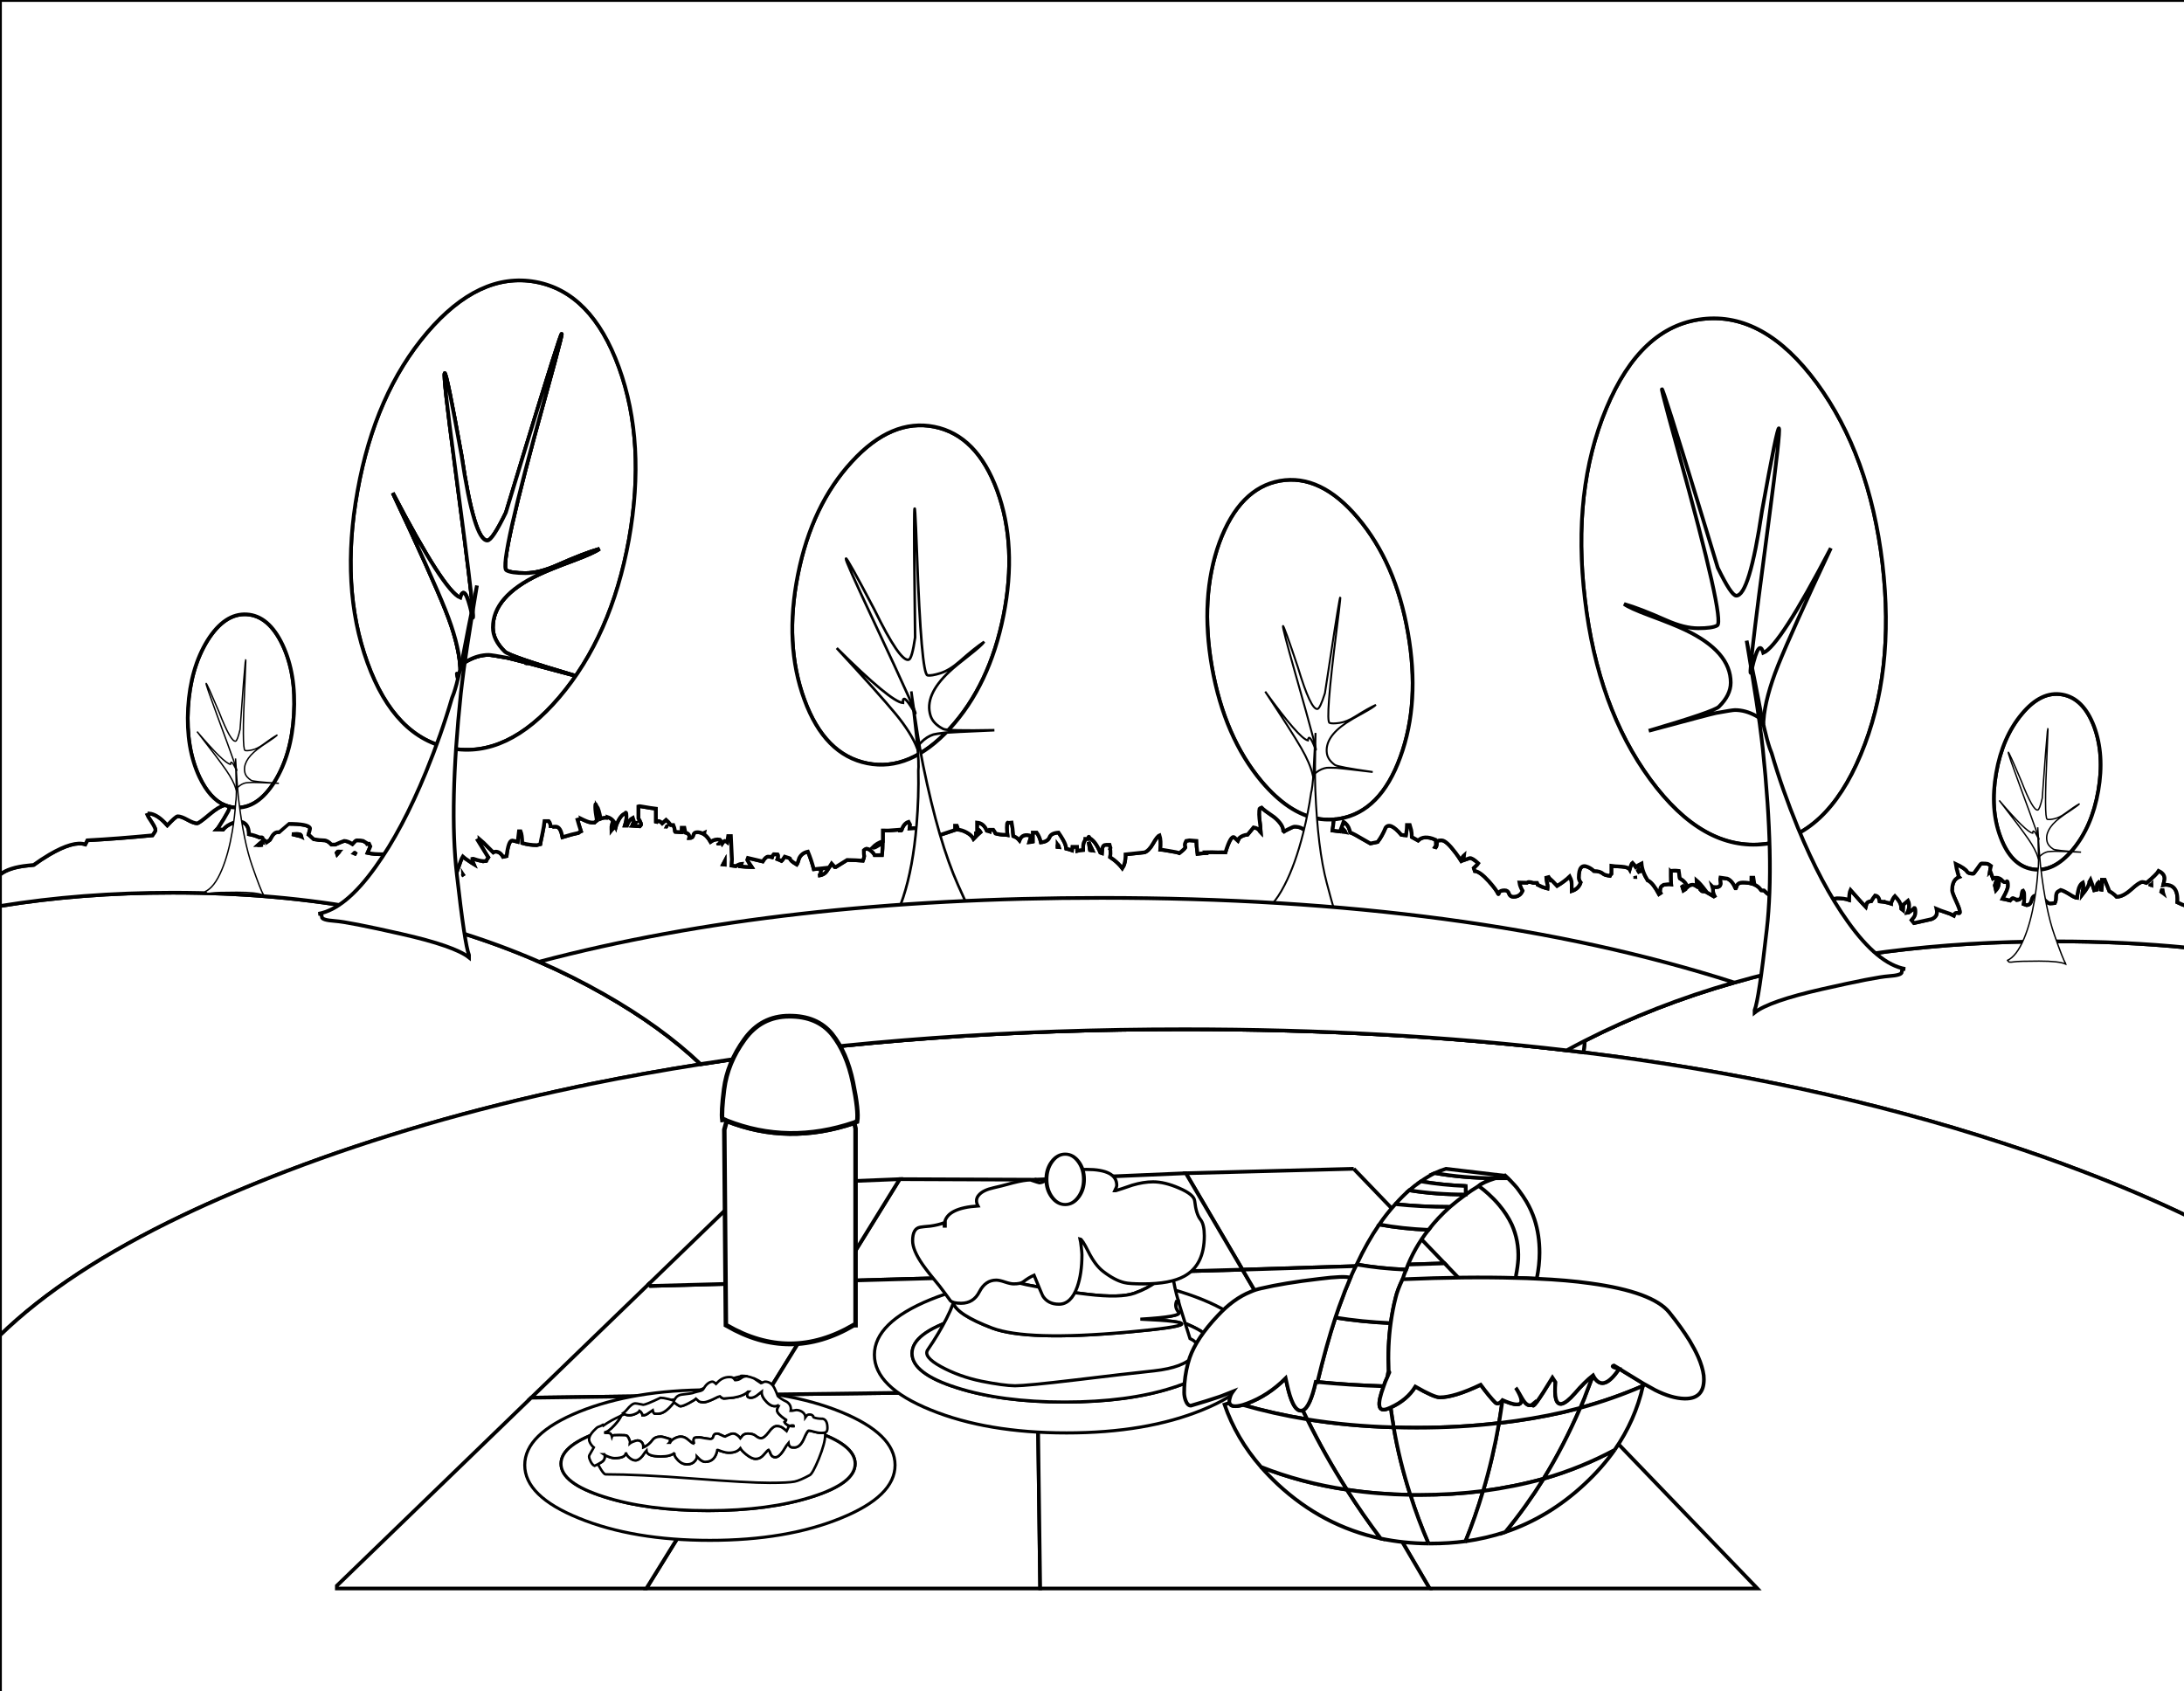 
<svg xmlns="http://www.w3.org/2000/svg" version="1.1" xmlns:xlink="http://www.w3.org/1999/xlink" preserveAspectRatio="none" x="0px" y="0px" width="590px" height="457px" viewBox="0 0 590 457">
<rect x="0" y="0" width="590" height="457" fill="#808080" stroke="none"/>
<defs>
<g id="Layer0_0_FILL">
<path fill="white" stroke="black" stroke-width="1" d="
M 155.25 293.8
Q 156.2 293.55 157.2 293.4 158.2 293.15 159.25 292.95 173.95 289.95 189.3 287.55 178.7 277.45 163.1 268.6 154.7 263.8 145.7 259.9 103 241.2 46.7 241.2 22.05 241.2 0 244.8
L 0 360.8
Q 17.8 343.45 49.45 328.35 62.35 322.2 77.5 316.4 113.65 302.6 155.25 293.8
M 428.15 281.2
L 427.8 284.35
Q 489.4 291.95 540.95 308.85 551.9 312.4 562.35 316.4 577.85 322.3 590.95 328.6
L 590.95 256.05
Q 573.8 254.35 555.25 254.35 507.35 254.35 468.5 265.5 446.9 271.65 428.15 281.2 Z"/>

<path fill="white" stroke="black" stroke-width="1" d="
M 79.4 192.95
Q 80.05 182.15 76.35 174.25 72.6 166.35 66.65 166 60.7 165.65 56.05 173.05 51.45 180.5 50.8 191.3 50.2 202.15 53.9 210 56.7 215.85 60.7 217.55 61.25 217.75 61.9 217.95 62.7 218.15 63.6 218.2 69.55 218.55 74.2 211.2 78.8 203.8 79.4 192.95
M 427.8 284.35
Q 425.5 284.05 423.25 283.8 374.7 278.1 319.95 278.1 249.5 278.1 189.3 287.55 173.95 289.95 159.25 292.95 158.2 293.15 157.2 293.4 156.2 293.55 155.25 293.8 113.65 302.6 77.5 316.4 62.35 322.2 49.45 328.35 17.8 343.45 0 360.8
L 0 457.15
Q 0.4 457.55 0.85 457.95
L 590.95 457.95 590.95 328.6
Q 577.85 322.3 562.35 316.4 551.9 312.4 540.95 308.85 489.4 291.95 427.8 284.35
M 345.8 129.9
Q 334.85 131.85 329.4 146.6 324.1 161.35 327.4 180.25 330.75 199.15 340.85 211.2 348.05 219.7 355.65 221.15 358 221.6 360.35 221.4 361.15 221.35 361.95 221.2 372.95 219.3 378.3 204.55 383.7 189.8 380.35 170.9 377.05 152 366.85 139.95 356.8 128 345.8 129.9
M 215.55 155.25
Q 211.8 174.05 217.3 189.05 222.75 203.95 234.3 206.25 245.8 208.55 256.6 196.85 267.35 185.1 271.1 166.3 274.85 147.5 269.4 132.55 263.9 117.6 252.4 115.3 240.85 113 230.1 124.75 219.3 136.45 215.55 155.25
M 169.9 145.8
Q 174.6 119.65 167.2 99.25 159.8 78.9 144.65 76.15 129.45 73.4 115.35 89.9 101.3 106.4 96.6 132.55 91.85 158.65 99.25 179.05 106.65 199.45 121.85 202.2 137 204.95 151.1 188.4 165.15 171.9 169.9 145.8
M 131.65 146.05
Q 133 146.05 136.7 138.5 159.95 61.55 147.3 107.2 134.65 152.85 136.8 154.1 138.1 154.85 141.95 154.85 145.7 154.85 150.55 152.7 157.75 149.5 161.95 148.3 160.45 149.4 155.1 151.4 148.35 153.9 145.45 155.3 133.15 161.15 133.15 169.55 133.15 172.9 136.35 176.05 137.7 177.35 155.3 182.55 138.2 177.95 137.1 177.75 132.75 176.95 132 176.95 129.2 176.95 126.35 178.5 125 179.2 124.3 179.85 123.8 173.5 120.35 164.9 116.7 155.7 106.1 133.2 119.95 159.75 124.35 161.5 125.5 157.45 127.4 165.7 129.3 173.95 122.9 125.65 116.45 77.3 124.7 123.15 128.1 146.05 131.65 146.05
M 123.75 183.4
Q 123.95 184.3 124.1 184.65
L 124.35 186.5
Q 122.85 179.5 123.75 183.4
M 141.95 179.1
L 141.95 179.15
Q 141.806 179.102 141.7 179.1
L 141.95 179.1
M 508.55 152.3
Q 505.05 122.95 490.85 103.55 476.6 84.2 459.9 86.2 443.2 88.15 433.95 110.3 424.65 132.5 428.15 161.85 431.6 191.25 445.8 210.6 460.05 230 476.75 228.05 493.45 226.05 502.7 203.85 512 181.7 508.55 152.3
M 565.7 196.25
Q 562.8 188.65 557.1 187.65 551.4 186.65 546.2 192.9 540.95 199.15 539.25 208.9 537.55 218.65 540.45 226.25 543.3 233.85 549 234.85 554.7 235.85 559.95 229.6 565.15 223.4 566.85 213.65 568.55 203.9 565.7 196.25 Z"/>

<path fill="white" stroke="black" stroke-width="1" d="
M 453.8 237.35
Q 453.6 236.2 453.5 235.3 452.65 235.2 452 235.25
L 451.5 235.3
Q 451.45 235.6 451.35 235.5 451.35 235.55 451.35 236.7 451.35 238 451.45 238.95 450.6 238.85 449.45 239.05 449.1 239.3 448.85 239.45 448.45 239.8 448.45 240.9 448.45 240.95 448.6 241.25 448.35 241.4 448.15 241.55 446.65 238.75 445.4 238 445.25 237.9 445.1 237.85 443.65 235.55 443.45 233.3 442.6 233.7 441.9 234.25 441.45 233.55 441 233.1 440.7 233.3 440.25 234.9 439.9 234.3 438.05 234.15 435.95 234.05 435.3 233.95
L 435.3 236.1
Q 435.05 236.35 434.9 236.65 433.5 236.45 433.1 236.1 432.25 235.35 430.7 235.35 430.65 235.35 430.6 235.35 429.9 234.65 428.95 234.25 426.5 233.15 426.5 237.15 426.5 237.75 427 238.45 426.45 240.15 424.6 240.75 424.6 240.4 424.6 240.05 424.6 238.6 424.55 238.15 424.45 237.6 424.05 236.8 422.65 238.15 420.65 239.35 419.2 237.8 418.9 237.55
L 418.8 237.65
Q 418.5 237 418.45 236.95
L 417.7 237.15
Q 417.7 237.75 418.05 239.15 418.1 239.6 418.05 240.05 417.85 240 417.6 239.95 416.5 239.65 415.4 239.05 415.35 238.75 415.25 238.55
L 414.25 238.55
Q 413.55 238.3 413 238.3 412.75 238.3 412.5 238.5
L 410.45 238.45
Q 410.6 239.5 411.3 240.7 410.6 242.3 408.85 242.3 407.95 242.3 407.65 241.45 407.4 240.55 406.45 240.55 405.3 240.55 404.95 241.15 404.85 241.65 404.75 241.55 404.25 240.4 402.2 238.1 399.8 235.45 398.4 235.35 398.3 235.1 398.25 234.85 398.2 234.7 398.15 234.55 399.35 233.4 399.4 233.3 397.75 231.75 397.05 231.85 396.25 232.15 395.35 232.45 395.5 231.6 395.55 231.05 395.15 231.4 394.6 232.4 394 231.45 393.25 230.45 390.7 227.05 389.45 227.05 388.3 227.05 388.1 227.35
L 388.15 227.6
Q 388.15 228.7 387.85 229 387.75 229 387.65 228.95 387.95 228.5 387.95 228.35 387.95 227.2 387.85 227 387.7 227.05 387.7 226.85 384.65 225.55 383.1 227.1 382 226.45 381.4 226.15 381.4 225 381.25 224.3 381.2 224.1 380.85 222.9
L 380.1 222.9
Q 380.1 223.9 379.8 225.7 379.05 225.65 378.55 225.55 375.5 221.95 374.3 223.65 373.35 225.95 372.15 227.5 371.1 227.75 370.2 227.9 369.45 227.5 368.45 226.9 365.7 225.25 364.8 224.95 364.7 224.6 364.6 224.3 364.15 222.75 362.95 222.05 362.4 223.55 362 224.65 361.1 224.55 359.95 224.4 360 223.95 360.1 223.4 360.25 222.3 360.35 221.4 358 221.6 355.65 221.15 355.45 221.6 355.25 222.15 354.8 223.3 354.3 224.25 353.55 224.3 352.65 224.4 352 224 351.7 223.8 350.85 223.35 349.7 223.35 349.35 223.35 347.8 224.15 347 224.55 346.55 224.9 346.7 224.65 346.7 224.6 346.7 222.85 344.25 220.8 341.45 218.9 340.8 218.2 340.35 218.35 340.25 218.5 340.15 218.8 340.15 220.1 340.15 220.8 340.45 223.05 340.55 224.2 340.6 224.95 340.45 224.8 340.4 224.7 339.95 223.75 338.65 223.55
L 337.05 225.5
Q 335.6 225.65 334.75 226.45 334.55 226.8 334.4 227.15 333.7 226.5 333.45 226.25 332.5 225.55 331.05 230.3 330.1 230.25 329.05 230.3 328.2 230.25 327.45 230.25 326 230.3 325.6 230.3 325.65 230.4 325.7 230.5 324.65 230.55 323.5 230.7 323.2 228.45 323.2 227.2
L 321.3 227.05 320.45 227.2 320.25 227.6
Q 319.9 228.25 320.2 228.85 320.35 229.15 318.6 230.5 318 230.25 315.75 229.9 313.75 229.55 313.45 229.55 313.7 227.1 313.25 225.7 312.6 225.95 311.5 227.9 310.4 229.85 309.2 230.3
L 304.05 230.85 304.05 231.45
Q 304 232.9 303.55 233.95 303.4 234.3 303.2 234.6 302.25 233.35 300.9 232.3 300.4 231.95 299.9 231.6 300 230.95 300 230.7 300 229.5 299.9 229.4 299.95 229.25 300 229.1
L 299.75 228.25
Q 298.55 228.25 298.45 228.3 297.75 228.55 297.75 229.75 297.75 230.05 297.7 230.5 297.45 230.4 297.25 230.35 296 227.35 294.4 226.45 294.3 226.25 294.2 226.1 294 225.95 293.95 226.65
L 293.2 226.65
Q 293.2 226.9 292.9 227.4 292.6 227.9 292.6 229 292.6 229.3 292.6 229.65 291.75 229.7 291 229.9 290.95 229.25 290.95 228.8
L 289.7 228.8
Q 289.65 229.3 289.6 229.75 288.9 229.5 288.05 229.3 288 228.8 287.8 228.2 287.4 227.05 285.95 224.95 283.9 225.1 283.5 226.25 283.05 227.4 281.2 227.6 280.85 226.05 280.05 224.95
L 279 224.95 279 227.4
Q 278.6 227.5 278.05 227.55 278.35 226.5 278.65 225.9 276.2 225 275.4 227.05 274.75 226.25 273.75 225.9 273.55 223.5 273.3 222.25
L 272.35 222.35
Q 272.25 222.2 272.2 222.25 272 222.4 272 223.55 272 224.4 272.15 225.6 271.9 225.55 271.6 225.55 270.15 225.55 268.95 225.2 268.7 224.65 268.35 224.2
L 267.4 224.2 267.35 224.65
Q 266.95 224.5 266.6 224.45 265.75 222.4 263.95 222.25
L 263.95 224.2
Q 264.35 223.95 264.85 224.8 264.65 224.95 264.4 225.2
L 264.4 225.15 263.65 225.15 263.65 226
Q 263.05 226.6 263 226.65 262.5 225.65 261.1 224.9 259.9 224.25 258.75 224.15 258.7 223.8 258.7 223.7 258.7 223.55 258.5 223.1
L 258 223.1
Q 258 223.6 258 224.25 253.15 225.9 252.85 225.9 251.75 225.9 251.65 225.2 251.45 224.35 251.35 224.3 250.2 223.8 246.85 223.75 246.2 223.75 245.7 223.8 245.75 223.25 245.85 222.8
L 245.45 222.05
Q 244.15 222.45 243.55 224.3 243.11 224.545 243.1 224.9 243.101 224.396 243.15 224.15 242.2 224.2 241.4 224.3 240.1 224.45 238.5 224.4 238.5 225.3 238.5 226.1 238.5 226.7 238.5 227.3 236.9 227.75 235.7 229 236.05 229.25 237.05 228.6 237.8 228.1 238.45 227.95 238.45 228.6 238.4 229.2 238.35 230.3 238.25 231.05
L 236.25 231.05
Q 236.2 230.95 236.2 230.9 236 230.5 235.5 230.05 234.85 229.4 234.1 229.3 233.7 229.4 233.5 229.6
L 233.35 229.75
Q 233.35 230.85 233.45 231.4 233.45 231.65 233.1 232.55 231.35 232.4 228.85 232.35 227.2 233.35 225.8 234.25 225.6 234.25 225.5 234.25 225.1 233.8 224.65 233.3 224.25 233.9 223.95 234.4 223.3 234.5 222.7 234.55
L 222.65 234.55
Q 222.45 234.6 222.25 234.6 220.75 234.75 219.85 234.85 219.15 232.25 218.25 230.1 216.6 230.45 215.9 231.85 215.45 233.35 215.25 233.6 213.4 232.5 213.5 232.05 213.55 231.9 212 231.45 211.4 232.35 211.35 232.4 211.2 232.5 211.1 232.6 210.8 232.45 210.55 232.35 210.3 232.25 210.05 232.15 210.1 232.05 210.1 232 210.35 231.2 210.1 230.85
L 209 230.8
Q 208.7 231.1 208.55 231.6 207.95 231.45 207.5 231.45 206.85 231.45 206.05 232.75 203 232 202.05 231.8
L 201.85 232.35
Q 202.3 233.2 202.9 234 202.95 234.1 203.05 234.25 202.75 234.25 202.45 234.25 201.75 234.25 200.1 234.1 200.25 233.75 200.35 233.4 199.65 233.45 198.8 234 198.25 233.9 197.65 233.85 197.75 232.7 197.75 232.2 197.55 228.05 197.45 225.9
L 196.7 225.9
Q 196.55 226.75 196.45 227.5 196.15 227.25 195.75 227.2 195.45 227.35 195.15 227.8 195.05 227.5 194.75 227.2
L 194.45 226.85
Q 193.15 226.6 191.95 227.45 191.15 226.05 190.2 225.4 190.2 225.15 190.25 224.95 190 225.05 189.8 225.2 189.1 224.85 188.35 224.85 187.45 224.85 187.3 225.65 187.15 226.45 186.2 226.45 186.3 226.05 186.15 225.65 185.95 225.15 185.15 224.95 185.05 224.3 184.9 223.65
L 184.15 223.65 184.1 224.85
Q 184.05 224.85 183.95 224.85 183.4 224.85 182.4 224.75 182.35 224.7 182.35 224.65 182.3 224.4 182.3 224.25 182.25 223.75 181.9 222.9
L 181.2 222.9
Q 180.55 222 179.95 221.5 179.4 222 178.9 222.45 177.8 221.25 177.2 222.4
L 177.2 218.5
Q 175.85 218.35 173.95 218 172.7 217.75 172.45 217.85
L 172.45 221.1
Q 172.5 221.2 172.9 221.95 173.2 222.5 173.2 222.8 173.05 223.05 172.85 223.25 171.85 223.15 170.95 223.1 171.6 222.45 171.7 222.35 171.3 222.45 170.95 222.6 171.1 222.2 171.3 222.05
L 170.95 220.95
Q 169.9 221.5 169.35 223.05 169.05 223.05 168.8 223.05 169.25 221.6 169.25 220.65 169.25 219.5 169.05 219.55
L 168.85 219.8
Q 167.65 220.15 166.55 222.75 166.45 222.95 166.4 223.15 165.8 221.3 164.1 220.75 164.1 220.85 164 220.95 163.1 220.85 162.25 221.2 161.8 218.6 161.2 217.75
L 161.2 218.05
Q 161.1 217.6 161 217.4 160.8 216.95 160.8 218.1 160.8 219.25 161.25 221.7 161.05 221.85 160.8 222.05 160.7 222.15 160.6 222.25 159.6 222.25 159.5 222.2 158.75 222.1 156.75 221.1 156.75 221.3 156 221.5 156.3 222.6 156.95 224.6 156.6 224.75 156.25 225.05 154.7 225.35 151.95 226.2 151.85 225.7 151.7 225.15 151.2 223.35 150.1 223.35 148.95 223.35 148.85 223.6 148.8 223.65 148.8 223.7 148.75 222.4 148.25 221.85
L 147.1 221.85
Q 146.95 223.25 146.55 225.15 146.35 226.15 146.1 227.3 146 227.7 145.95 228.1 145.1 228.35 145.05 228.35 143.05 228.35 141.1 227.8 141.05 225.55 140.65 224.6
L 140.2 224.6
Q 140.1 225.6 139.85 227.45 138.55 227.1 138.4 227.1 137.35 227.05 136.85 231.3 136.35 231.4 135.9 231.5 135.1 230.1 133.9 230.1 133.55 230.1 133.25 230.3 133 230.05 132.75 229.8 130.25 227.25 129.5 226.65 129.5 226.85 129.1 227.05 129.35 227.4 131.55 231.1 131.7 231.35 131.9 231.65 131.7 231.9 131.55 232.2 131.4 232.45 131.3 232.7 131.2 232.75 131.15 232.75
L 131.2 232.65
Q 130.25 232.75 128.9 232.35 127.75 231.95 127.6 232 127.6 232.65 127.95 233.45 127.7 233.3 127.45 233.15 125.2 231.65 125 231.45 124.6 232.1 123.7 234.75 123.05 236.5 122.75 237.4 119.85 237 117.45 236.55 117.35 236.25 117.3 236.05 116.45 235.95 115.45 235.9 115.45 234.95 114.65 233.75 113.35 231.75 111.4 231.6 110.6 233.2 109.9 233.5 109.15 233.1 108.4 231.95
L 107.75 230.85 103.85 230.85
Q 103.75 230.8 103.7 230.8 101.05 230.85 99.3 230.45 99.9 229.1 100.05 228.7
L 99.7 227.95
Q 99.4 227.95 99.15 228 99.1 227.9 99.1 227.8 98.3 227.3 98.1 227.2 97.6 227.05 96.3 227.05 96.1 227.05 95.2 228.05 94 227.25 93 227.2 92.2 227.45 90.55 228.2 90 228.2 89.55 228.2 88.5 227.05 87.5 227.05 86.4 227.05 84.75 226.75 84.45 226.5 84.15 226.2 83.75 225.8 83.35 225.5 83.85 223.85 83.75 223.7 83.15 222.6 77.95 222.6 77.9 222.6 75.4 224.85 75.2 224.85 75 224.85 74 224.85 73.1 226.6 73.05 226.75 72.95 226.9 72.45 227.25 72.05 227.55 71.6 227.1 71.05 226.75
L 70.9 226.3
Q 70.8 226.2 70.05 226.25 68.85 225.7 67.25 225.4
L 67.25 225.35
Q 67.25 223.15 65.95 222.35 64.75 221.65 63.05 222.3 61.25 222.95 60.25 224.15 59.85 224.1 59.45 224.1 59.05 224.1 58.6 224.1 58.95 223.75 60.45 221.3 61.9 218.85 61.9 218.6 61.9 218.2 61.9 217.95 61.25 217.75 60.7 217.55 59.15 217.9 56.7 219.95 53.75 222.45 53.25 222.45 52.35 222.45 50.65 221.5 48.95 220.55 48 220.55 47.5 220.55 45.2 223 44.8 222.55 44.45 222.2 42.3 220 40.35 219.8 40.35 220 39.75 220.2 39.8 220.35 40.95 222.1 42 223.7 42 224.3 42 224.6 41.2 225.7 31.8 226.6 23.6 227.05 23.35 227.6 23.05 228.15 19.85 227.1 13.35 230.9 11 232.3 9.1 233.7 8.4 233.8 7.65 233.85 2.45 234.35 0 236.3
L 0 244.8
Q 22.05 241.2 46.7 241.2 103 241.2 145.7 259.9 154.7 263.8 163.1 268.6 178.7 277.45 189.3 287.55 249.5 278.1 319.95 278.1 374.7 278.1 423.25 283.8 425.5 284.05 427.8 284.35
L 428.15 281.2
Q 446.9 271.65 468.5 265.5 507.35 254.35 555.25 254.35 573.8 254.35 590.95 256.05
L 590.95 244.9
Q 589.6 244.5 588.2 243.8 588.3 242.65 588.1 241.6 587.6 239.05 585 239.05 584.65 239.05 584.4 239.1 584.55 238.45 584.65 238.05 585.15 236.25 583.15 235.3 582.6 236.25 579.85 238.55 579.2 238.3 578.75 238.3 577.95 238.3 575.75 240.3 573.5 242.3 571.8 242.3 571.35 241.8 570.65 241.3 570.25 241 569.85 240.8 569.1 238.9 568.6 237.7
L 567.85 237.7
Q 567.85 239.65 567.75 240.3 567.6 240.25 567.5 240.25 567.45 238.7 567 238.3 566.65 238.6 566.5 238.95 566.45 239.15 566.45 239.3 566.45 239.9 566.4 240.35 566.1 240.4 565.75 240.5 565.5 239.65 564.75 237.7
L 564.4 238.3
Q 564.45 239.3 562.5 241.75 562.55 241.1 562.75 240.1 562.9 239.05 562.7 238.45 561.7 239.05 561.4 240.7 561.2 241.55 561.1 242.6 560.5 242.55 559.05 241.6 557.5 240.65 556.7 240.45 556.05 240.8 555.8 241 555.4 241.4 555.4 242.6 555.4 243.5 555.1 244 554.25 244.1 553.7 244.1 553.35 244.1 552.25 243.05 551.1 241.95 550.05 241.95 549.1 241.95 548.8 243.25 548.5 244.55 547.45 244.55 547.05 244.45 546.7 244.3 546.85 243.6 546.85 242.8 546.85 241.45 546.8 241.2 546.8 241.1 546.5 240.6 546.25 240.65 546.1 241.95 545.95 243.05 545.05 243.15 545.05 243.1 545.1 243.05 544.9 243.05 544.75 243.05 544 242.7 543.8 242.65 543.6 242.6 543 243.3 541.85 243 541 242.85 541.05 242.75 541.1 242.65 542.45 240.3 542.45 239.3 542.45 238.15 542.2 238.1
L 541.9 238.3
Q 541.4 238.5 540.9 237.9 540.25 237.15 539.25 237.15 538.8 237.15 538.4 237.35 538.05 236.4 537.7 235.45 537.6 235.45 537.55 235.5 537.7 234.5 537.85 233.95 537.25 233.5 536.95 233.4 536.55 233.3 535.25 233.3 535.1 233.3 534.15 234.7 533.2 236.05 533.1 236.05 531.75 236.05 531.45 235.55 530.9 234.6 528.3 233.4 528.4 234.25 529.15 236.9
L 529.2 236.95
Q 528.8 237.1 528.5 237.4 528.4 237.45 528.3 237.55 527.35 238.55 527.35 240.6 527.35 241.15 528.4 243.45 529.45 245.7 529.45 246.45 529.45 246.8 529.1 246.7 528.6 246.6 528.4 246.65 528 246.75 527.8 247.4 527.3 247.15 526.8 246.9 523.7 245.85 523.15 245.6 523.65 247.65 521.75 248.35 519.25 248.9 517.05 249.4 516.75 249.05 516.4 248.6 516.55 248.4 516.7 248.25 517.45 247.55 517.45 246.45 517.45 245.25 517.15 245.3
L 516.85 245.6
Q 516.15 246.15 515.9 246.35 515.45 246.7 515.25 246.7 516.15 244.75 515.45 243.35
L 514.15 244.45
Q 514.15 245.3 514.1 245.9 513.85 245.7 513.65 245.55 513.6 245.2 513.55 244.8 513.45 243.7 511.9 242.1 511.35 242.65 510.85 244.05 510.85 244.1 510.85 244.15 510.1 243.9 509.3 243.75 509.2 243.75 509.15 243.75 509.05 243.7 509 243.6 508.9 243.6 508.75 243.65 508.3 243.6 507.8 243.55 507.6 242.1 506.55 241.95 505.95 242.7 505.5 243.5 504.35 243.55 504.2 244.35 504.15 244.7 504.05 245.05 502.85 243.8 501.5 242.25
L 499.9 240.45
Q 499.55 241.2 499.5 243.15 498.2 242.7 496.25 242.7 493.85 243.15 493.3 243.25
L 492.8 243.05
Q 492.25 242.6 491.1 241.2 490.8 241.45 490.05 242.35 489.25 243.25 488.55 243.8 488.25 243.35 487.45 242.75 486.55 242.05 485.95 241.95 484.95 242.6 484.5 243.1 483.9 243.9 483 244.65 482.25 243.95 481.5 242.95 480.65 241.75 480.1 241.2 478.4 241.8 477.8 241.65 477.55 241.6 476.55 240.6 476.15 240.6 475.8 240.55
L 475.75 240.5
Q 475.1 239.5 473.95 239 473.7 237.65 473.65 237.15
L 473.1 237.15
Q 473.05 237.65 473.25 238.75 472.15 238.45 470.75 238.45 469.6 238.45 469.2 239.25 469.05 239.85 468.95 240
L 468.85 240
Q 467.95 237.95 466.65 237.4 465.25 237.25 464.75 237.15 464.65 237.6 464.8 238.75 464.75 239.7 463.6 239.7 462.75 239.7 462.55 239.5
L 462.75 240.25
Q 462.75 241.4 463.05 241.85 463.1 241.9 463.15 242 463 242.05 462.9 242.15 462.15 241.7 461.7 241.45 461.4 241.3 461.15 241.15 460.9 240.85 460.65 240.5 459.3 238.7 458.35 237.9 458.4 238.65 458.3 239.45 457.7 239.05 457.25 239.05 456.5 239.05 455.85 239.65 455.35 238.15 453.8 237.35
M 454.9 239.9
Q 455.05 240.15 455.15 240.35 454.95 240.45 454.8 240.55 454.6 239.85 454.35 239.2 454.65 239.5 454.9 239.9
M 460.3 240.85
Q 460.05 240.8 459.8 240.8 459.55 240.55 459.35 240.35 459.3 239.95 459.2 239.5
L 459.7 239.5
Q 459.75 239.55 460.3 240.85
M 441.75 236.95
Q 441.75 236.85 441.75 236.8 441.8 236.9 441.8 236.95
L 441.75 236.95
M 442.9 235.3
Q 442.9 235.6 442.95 235.9 442.7 235.55 442.5 235.2 442.65 234.95 442.7 234.9
L 442.9 235.3
M 363.45 224.8
Q 363.25 224.75 363.05 224.75 363.1 224.5 363.1 224.3 363.25 224.45 363.45 224.8
M 340.45 272.5
L 340.9 272.45
Q 341.2 272.55 341.45 272.7
L 340.9 274.55 340.45 272.6
Q 340.4 272.55 340.45 272.5
M 584.15 240.1
Q 584.2 240.85 584.35 241.3 584.1 241.1 583.9 240.95 584.05 240.5 584.15 240.1
M 581.2 238.95
L 581.2 239.2
Q 581.05 239.15 580.95 239.1 581 238.9 581 238.75 581.1 239.05 581.2 238.95
M 539.6 237.95
Q 539.8 237.95 539.95 238 540.15 239.45 539.2 240.5 539.05 239.85 538.9 239.2 539.15 238.35 539.35 238 539.35 237.95 539.6 237.95
M 125.3 236.7
Q 125 236.35 125 236.2
L 125.25 236.6 125.3 236.7
M 95.6 230.55
Q 95.7 230.45 95.8 230.4 96 230.55 96.3 230.8
L 95.6 230.55
M 91.25 230.1
L 91.75 230.1
Q 91.45 230.5 91.15 230.8 91.1 230.6 91 230.4 91.15 230.25 91.25 230.1
M 81.4 226.05
Q 81.3 226 81.15 225.95 79.9 225.65 78.9 225.4 79.45 225.35 80.1 225.35 81.2 225.35 81.3 225.7 81.35 225.9 81.4 226.05
M 111.5 234.95
Q 112.05 234.8 112.5 234.8 112.5 235.1 112.55 235.4 111.9 235.2 111.35 235.05 111.4 235 111.5 234.95
M 106.85 232.65
Q 107.1 232.7 107.55 232.75 108.15 233 108.25 233.8 107.5 233.15 106.85 232.65
M 71.05 228.2
Q 71 228.2 71 228.25 70.45 228.35 69.85 228.35 69.8 228.3 69.75 228.3
L 70.6 227.55
Q 70.75 227.8 71.05 228.2
M 295.15 229.8
Q 294.8 229.75 294.45 229.7 294.3 228.65 294.1 227.45 294.3 228.1 295.15 229.8
M 285.7 228.35
L 285.7 228.15
Q 286 228.55 286.1 228.95 285.9 228.95 285.7 228.9 285.7 228.65 285.7 228.35
M 222.25 234.7
Q 222.45 234.6 222.7 234.6 223.3 234.6 223.85 234.6 223.55 235.05 223.35 235.35 222.6 236.45 221 236.6 221.75 236.5 221.75 235.6 221.75 234.9 222.25 234.7
M 180.1 223.35
Q 180.15 223.25 180.25 223.2 180.3 223.3 180.4 223.4 180.25 223.35 180.1 223.35
M 165.5 223.95
Q 165.35 224.1 165.2 224.3
L 165.2 223.35
Q 165.25 223.15 165.3 222.95 165.5 223.35 165.7 223.8 165.6 223.85 165.5 223.95
M 193.9 227.75
Q 194.14 227.942 194.6 227.95
L 194 227.95
Q 193.95 227.85 193.9 227.75
M 195.75 232.65
Q 195.75 232.85 195.75 233.05
L 195.75 233.15
Q 195.75 233.35 195.75 233.6
L 195.3 233.55
Q 195.55 233 195.75 232.65 Z"/>

<path fill="white" stroke="black" stroke-width="1" d="
M 195.75 233.05
Q 195.75 232.85 195.75 232.65 195.55 233 195.3 233.55
L 195.75 233.6
Q 195.75 233.35 195.75 233.15
L 195.75 233.05
M 194.6 227.95
Q 194.14 227.942 193.9 227.75 193.95 227.85 194 227.95
L 194.6 227.95
M 165.2 224.3
Q 165.35 224.1 165.5 223.95 165.6 223.85 165.7 223.8 165.5 223.35 165.3 222.95 165.25 223.15 165.2 223.35
L 165.2 224.3
M 180.25 223.2
Q 180.15 223.25 180.1 223.35 180.25 223.35 180.4 223.4 180.3 223.3 180.25 223.2
M 222.7 234.6
Q 222.45 234.6 222.25 234.7 221.75 234.9 221.75 235.6 221.75 236.5 221 236.6 222.6 236.45 223.35 235.35 223.55 235.05 223.85 234.6 223.3 234.6 222.7 234.6
M 285.7 228.15
L 285.7 228.35
Q 285.7 228.65 285.7 228.9 285.9 228.95 286.1 228.95 286 228.55 285.7 228.15
M 294.45 229.7
Q 294.8 229.75 295.15 229.8 294.3 228.1 294.1 227.45 294.3 228.65 294.45 229.7
M 71 228.25
Q 71 228.2 71.05 228.2 70.75 227.8 70.6 227.55
L 69.75 228.3
Q 69.8 228.3 69.85 228.35 70.45 228.35 71 228.25
M 107.55 232.75
Q 107.1 232.7 106.85 232.65 107.5 233.15 108.25 233.8 108.15 233 107.55 232.75
M 112.5 234.8
Q 112.05 234.8 111.5 234.95 111.4 235 111.35 235.05 111.9 235.2 112.55 235.4 112.5 235.1 112.5 234.8
M 81.15 225.95
Q 81.3 226 81.4 226.05 81.35 225.9 81.3 225.7 81.2 225.35 80.1 225.35 79.45 225.35 78.9 225.4 79.9 225.65 81.15 225.95
M 91.75 230.1
L 91.25 230.1
Q 91.15 230.25 91 230.4 91.1 230.6 91.15 230.8 91.45 230.5 91.75 230.1
M 95.8 230.4
Q 95.7 230.45 95.6 230.55
L 96.3 230.8
Q 96 230.55 95.8 230.4
M 125 236.2
Q 125 236.35 125.3 236.7
L 125.25 236.6 125 236.2
M 539.95 238
Q 539.8 237.95 539.6 237.95 539.35 237.95 539.35 238 539.15 238.35 538.9 239.2 539.05 239.85 539.2 240.5 540.15 239.45 539.95 238
M 581.2 239.2
L 581.2 238.95
Q 581.1 239.05 581 238.75 581 238.9 580.95 239.1 581.05 239.15 581.2 239.2
M 584.35 241.3
Q 584.2 240.85 584.15 240.1 584.05 240.5 583.9 240.95 584.1 241.1 584.35 241.3
M 363.05 224.75
Q 363.25 224.75 363.45 224.8 363.25 224.45 363.1 224.3 363.1 224.5 363.05 224.75
M 442.95 235.9
Q 442.9 235.6 442.9 235.3
L 442.7 234.9
Q 442.65 234.95 442.5 235.2 442.7 235.55 442.95 235.9
M 441.75 236.8
Q 441.75 236.85 441.75 236.95
L 441.8 236.95
Q 441.8 236.9 441.75 236.8
M 459.8 240.8
Q 460.05 240.8 460.3 240.85 459.75 239.55 459.7 239.5
L 459.2 239.5
Q 459.3 239.95 459.35 240.35 459.55 240.55 459.8 240.8
M 455.15 240.35
Q 455.05 240.15 454.9 239.9 454.65 239.5 454.35 239.2 454.6 239.85 454.8 240.55 454.95 240.45 455.15 240.35
M 329.4 146.6
Q 334.85 131.85 345.8 129.9 356.8 128 366.85 139.95 377.05 152 380.35 170.9 383.7 189.8 378.3 204.55 372.95 219.3 361.95 221.2 361.15 221.35 360.35 221.4 360.25 222.3 360.1 223.4 360 223.95 359.95 224.4 361.1 224.55 362 224.65 362.4 223.55 362.95 222.05 364.15 222.75 364.6 224.3 364.7 224.6 364.8 224.95 365.7 225.25 368.45 226.9 369.45 227.5 370.2 227.9 371.1 227.75 372.15 227.5 373.35 225.95 374.3 223.65 375.5 221.95 378.55 225.55 379.05 225.65 379.8 225.7 380.1 223.9 380.1 222.9
L 380.85 222.9
Q 381.2 224.1 381.25 224.3 381.4 225 381.4 226.15 382 226.45 383.1 227.1 384.65 225.55 387.7 226.85 387.7 227.05 387.85 227 387.95 227.2 387.95 228.35 387.95 228.5 387.65 228.95 387.75 229 387.85 229 388.15 228.7 388.15 227.6
L 388.1 227.35
Q 388.3 227.05 389.45 227.05 390.7 227.05 393.25 230.45 394 231.45 394.6 232.4 395.15 231.4 395.55 231.05 395.5 231.6 395.35 232.45 396.25 232.15 397.05 231.85 397.75 231.75 399.4 233.3 399.35 233.4 398.15 234.55 398.2 234.7 398.25 234.85 398.3 235.1 398.4 235.35 399.8 235.45 402.2 238.1 404.25 240.4 404.75 241.55 404.85 241.65 404.95 241.15 405.3 240.55 406.45 240.55 407.4 240.55 407.65 241.45 407.95 242.3 408.85 242.3 410.6 242.3 411.3 240.7 410.6 239.5 410.45 238.45
L 412.5 238.5
Q 412.75 238.3 413 238.3 413.55 238.3 414.25 238.55
L 415.25 238.55
Q 415.35 238.75 415.4 239.05 416.5 239.65 417.6 239.95 417.85 240 418.05 240.05 418.1 239.6 418.05 239.15 417.7 237.75 417.7 237.15
L 418.45 236.95
Q 418.5 237 418.8 237.65
L 418.9 237.55
Q 419.2 237.8 420.65 239.35 422.65 238.15 424.05 236.8 424.45 237.6 424.55 238.15 424.6 238.6 424.6 240.05 424.6 240.4 424.6 240.75 426.45 240.15 427 238.45 426.5 237.75 426.5 237.15 426.5 233.15 428.95 234.25 429.9 234.65 430.6 235.35 430.65 235.35 430.7 235.35 432.25 235.35 433.1 236.1 433.5 236.45 434.9 236.65 435.05 236.35 435.3 236.1
L 435.3 233.95
Q 435.95 234.05 438.05 234.15 439.9 234.3 440.25 234.9 440.7 233.3 441 233.1 441.45 233.55 441.9 234.25 442.6 233.7 443.45 233.3 443.65 235.55 445.1 237.85 445.25 237.9 445.4 238 446.65 238.75 448.15 241.55 448.35 241.4 448.6 241.25 448.45 240.95 448.45 240.9 448.45 239.8 448.85 239.45 449.1 239.3 449.45 239.05 450.6 238.85 451.45 238.95 451.35 238 451.35 236.7 451.35 235.55 451.35 235.5 451.45 235.6 451.5 235.3
L 452 235.25
Q 452.65 235.2 453.5 235.3 453.6 236.2 453.8 237.35 455.35 238.15 455.85 239.65 456.5 239.05 457.25 239.05 457.7 239.05 458.3 239.45 458.4 238.65 458.35 237.9 459.3 238.7 460.65 240.5 460.9 240.85 461.15 241.15 461.4 241.3 461.7 241.45 462.15 241.7 462.9 242.15 463 242.05 463.15 242 463.1 241.9 463.05 241.85 462.75 241.4 462.75 240.25
L 462.55 239.5
Q 462.75 239.7 463.6 239.7 464.75 239.7 464.8 238.75 464.65 237.6 464.75 237.15 465.25 237.25 466.65 237.4 467.95 237.95 468.85 240
L 468.95 240
Q 469.05 239.85 469.2 239.25 469.6 238.45 470.75 238.45 472.15 238.45 473.25 238.75 473.05 237.65 473.1 237.15
L 473.65 237.15
Q 473.7 237.65 473.95 239 475.1 239.5 475.75 240.5
L 475.8 240.55
Q 476.15 240.6 476.55 240.6 477.55 241.6 477.8 241.65 478.4 241.8 480.1 241.2 480.65 241.75 481.5 242.95 482.25 243.95 483 244.65 483.9 243.9 484.5 243.1 484.95 242.6 485.95 241.95 486.55 242.05 487.45 242.75 488.25 243.35 488.55 243.8 489.25 243.25 490.05 242.35 490.8 241.45 491.1 241.2 492.25 242.6 492.8 243.05
L 493.3 243.25
Q 493.85 243.15 496.25 242.7 498.2 242.7 499.5 243.15 499.55 241.2 499.9 240.45
L 501.5 242.25
Q 502.85 243.8 504.05 245.05 504.15 244.7 504.2 244.35 504.35 243.55 505.5 243.5 505.95 242.7 506.55 241.95 507.6 242.1 507.8 243.55 508.3 243.6 508.75 243.65 508.9 243.6 509 243.6 509.05 243.7 509.15 243.75 509.2 243.75 509.3 243.75 510.1 243.9 510.85 244.15 510.85 244.1 510.85 244.05 511.35 242.65 511.9 242.1 513.45 243.7 513.55 244.8 513.6 245.2 513.65 245.55 513.85 245.7 514.1 245.9 514.15 245.3 514.15 244.45
L 515.45 243.35
Q 516.15 244.75 515.25 246.7 515.45 246.7 515.9 246.35 516.15 246.15 516.85 245.6
L 517.15 245.3
Q 517.45 245.25 517.45 246.45 517.45 247.55 516.7 248.25 516.55 248.4 516.4 248.6 516.75 249.05 517.05 249.4 519.25 248.9 521.75 248.35 523.65 247.65 523.15 245.6 523.7 245.85 526.8 246.9 527.3 247.15 527.8 247.4 528 246.75 528.4 246.65 528.6 246.6 529.1 246.7 529.45 246.8 529.45 246.45 529.45 245.7 528.4 243.45 527.35 241.15 527.35 240.6 527.35 238.55 528.3 237.55 528.4 237.45 528.5 237.4 528.8 237.1 529.2 236.95
L 529.15 236.9
Q 528.4 234.25 528.3 233.4 530.9 234.6 531.45 235.55 531.75 236.05 533.1 236.05 533.2 236.05 534.15 234.7 535.1 233.3 535.25 233.3 536.55 233.3 536.95 233.4 537.25 233.5 537.85 233.95 537.7 234.5 537.55 235.5 537.6 235.45 537.7 235.45 538.05 236.4 538.4 237.35 538.8 237.15 539.25 237.15 540.25 237.15 540.9 237.9 541.4 238.5 541.9 238.3
L 542.2 238.1
Q 542.45 238.15 542.45 239.3 542.45 240.3 541.1 242.65 541.05 242.75 541 242.85 541.85 243 543 243.3 543.6 242.6 543.8 242.65 544 242.7 544.75 243.05 544.9 243.05 545.1 243.05 545.05 243.1 545.05 243.15 545.95 243.05 546.1 241.95 546.25 240.65 546.5 240.6 546.8 241.1 546.8 241.2 546.85 241.45 546.85 242.8 546.85 243.6 546.7 244.3 547.05 244.45 547.45 244.55 548.5 244.55 548.8 243.25 549.1 241.95 550.05 241.95 551.1 241.95 552.25 243.05 553.35 244.1 553.7 244.1 554.25 244.1 555.1 244 555.4 243.5 555.4 242.6 555.4 241.4 555.8 241 556.05 240.8 556.7 240.45 557.5 240.65 559.05 241.6 560.5 242.55 561.1 242.6 561.2 241.55 561.4 240.7 561.7 239.05 562.7 238.45 562.9 239.05 562.75 240.1 562.55 241.1 562.5 241.75 564.45 239.3 564.4 238.3
L 564.75 237.7
Q 565.5 239.65 565.75 240.5 566.1 240.4 566.4 240.35 566.45 239.9 566.45 239.3 566.45 239.15 566.5 238.95 566.65 238.6 567 238.3 567.45 238.7 567.5 240.25 567.6 240.25 567.75 240.3 567.85 239.65 567.85 237.7
L 568.6 237.7
Q 569.1 238.9 569.85 240.8 570.25 241 570.65 241.3 571.35 241.8 571.8 242.3 573.5 242.3 575.75 240.3 577.95 238.3 578.75 238.3 579.2 238.3 579.85 238.55 582.6 236.25 583.15 235.3 585.15 236.25 584.65 238.05 584.55 238.45 584.4 239.1 584.65 239.05 585 239.05 587.6 239.05 588.1 241.6 588.3 242.65 588.2 243.8 589.6 244.5 590.95 244.9
L 590.95 0 0 0 0 236.3
Q 2.45 234.35 7.65 233.85 8.4 233.8 9.1 233.7 11 232.3 13.35 230.9 19.85 227.1 23.05 228.15 23.35 227.6 23.6 227.05 31.8 226.6 41.2 225.7 42 224.6 42 224.3 42 223.7 40.95 222.1 39.8 220.35 39.75 220.2 40.35 220 40.35 219.8 42.3 220 44.45 222.2 44.8 222.55 45.2 223 47.5 220.55 48 220.55 48.95 220.55 50.65 221.5 52.35 222.45 53.25 222.45 53.75 222.45 56.7 219.95 59.15 217.9 60.7 217.55 56.7 215.85 53.9 210 50.2 202.15 50.8 191.3 51.45 180.5 56.05 173.05 60.7 165.65 66.65 166 72.6 166.35 76.35 174.25 80.05 182.15 79.4 192.95 78.8 203.8 74.2 211.2 69.55 218.55 63.6 218.2 62.7 218.15 61.9 217.95 61.9 218.2 61.9 218.6 61.9 218.85 60.45 221.3 58.95 223.75 58.6 224.1 59.05 224.1 59.45 224.1 59.85 224.1 60.25 224.15 61.25 222.95 63.05 222.3 64.75 221.65 65.95 222.35 67.25 223.15 67.25 225.35
L 67.25 225.4
Q 68.85 225.7 70.05 226.25 70.8 226.2 70.9 226.3
L 71.05 226.75
Q 71.6 227.1 72.05 227.55 72.45 227.25 72.95 226.9 73.05 226.75 73.1 226.6 74 224.85 75 224.85 75.2 224.85 75.4 224.85 77.9 222.6 77.95 222.6 83.15 222.6 83.75 223.7 83.85 223.85 83.35 225.5 83.75 225.8 84.15 226.2 84.45 226.5 84.75 226.75 86.4 227.05 87.5 227.05 88.5 227.05 89.55 228.2 90 228.2 90.55 228.2 92.2 227.45 93 227.2 94 227.25 95.2 228.05 96.1 227.05 96.3 227.05 97.6 227.05 98.1 227.2 98.3 227.3 99.1 227.8 99.1 227.9 99.15 228 99.4 227.95 99.7 227.95
L 100.05 228.7
Q 99.9 229.1 99.3 230.45 101.05 230.85 103.7 230.8 103.75 230.8 103.85 230.85
L 107.75 230.85 108.4 231.95
Q 109.15 233.1 109.9 233.5 110.6 233.2 111.4 231.6 113.35 231.75 114.65 233.75 115.45 234.95 115.45 235.9 116.45 235.95 117.3 236.05 117.35 236.25 117.45 236.55 119.85 237 122.75 237.4 123.05 236.5 123.7 234.75 124.6 232.1 125 231.45 125.2 231.65 127.45 233.15 127.7 233.3 127.95 233.45 127.6 232.65 127.6 232 127.75 231.95 128.9 232.35 130.25 232.75 131.2 232.65
L 131.15 232.75
Q 131.2 232.75 131.3 232.7 131.4 232.45 131.55 232.2 131.7 231.9 131.9 231.65 131.7 231.35 131.55 231.1 129.35 227.4 129.1 227.05 129.5 226.85 129.5 226.65 130.25 227.25 132.75 229.8 133 230.05 133.25 230.3 133.55 230.1 133.9 230.1 135.1 230.1 135.9 231.5 136.35 231.4 136.85 231.3 137.35 227.05 138.4 227.1 138.55 227.1 139.85 227.45 140.1 225.6 140.2 224.6
L 140.65 224.6
Q 141.05 225.55 141.1 227.8 143.05 228.35 145.05 228.35 145.1 228.35 145.95 228.1 146 227.7 146.1 227.3 146.35 226.15 146.55 225.15 146.95 223.25 147.1 221.85
L 148.25 221.85
Q 148.75 222.4 148.8 223.7 148.8 223.65 148.85 223.6 148.95 223.35 150.1 223.35 151.2 223.35 151.7 225.15 151.85 225.7 151.95 226.2 154.7 225.35 156.25 225.05 156.6 224.75 156.95 224.6 156.3 222.6 156 221.5 156.75 221.3 156.75 221.1 158.75 222.1 159.5 222.2 159.6 222.25 160.6 222.25 160.7 222.15 160.8 222.05 161.05 221.85 161.25 221.7 160.8 219.25 160.8 218.1 160.8 216.95 161 217.4 161.1 217.6 161.2 218.05
L 161.2 217.75
Q 161.8 218.6 162.25 221.2 163.1 220.85 164 220.95 164.1 220.85 164.1 220.75 165.8 221.3 166.4 223.15 166.45 222.95 166.55 222.75 167.65 220.15 168.85 219.8
L 169.05 219.55
Q 169.25 219.5 169.25 220.65 169.25 221.6 168.8 223.05 169.05 223.05 169.35 223.05 169.9 221.5 170.95 220.95
L 171.3 222.05
Q 171.1 222.2 170.95 222.6 171.3 222.45 171.7 222.35 171.6 222.45 170.95 223.1 171.85 223.15 172.85 223.25 173.05 223.05 173.2 222.8 173.2 222.5 172.9 221.95 172.5 221.2 172.45 221.1
L 172.45 217.85
Q 172.7 217.75 173.95 218 175.85 218.35 177.2 218.5
L 177.2 222.4
Q 177.8 221.25 178.9 222.45 179.4 222 179.95 221.5 180.55 222 181.2 222.9
L 181.9 222.9
Q 182.25 223.75 182.3 224.25 182.3 224.4 182.35 224.65 182.35 224.7 182.4 224.75 183.4 224.85 183.95 224.85 184.05 224.85 184.1 224.85
L 184.15 223.65 184.9 223.65
Q 185.05 224.3 185.15 224.95 185.95 225.15 186.15 225.65 186.3 226.05 186.2 226.45 187.15 226.45 187.3 225.65 187.45 224.85 188.35 224.85 189.1 224.85 189.8 225.2 190 225.05 190.25 224.95 190.2 225.15 190.2 225.4 191.15 226.05 191.95 227.45 193.15 226.6 194.45 226.85
L 194.75 227.2
Q 195.05 227.5 195.15 227.8 195.45 227.35 195.75 227.2 196.15 227.25 196.45 227.5 196.55 226.75 196.7 225.9
L 197.45 225.9
Q 197.55 228.05 197.75 232.2 197.75 232.7 197.65 233.85 198.25 233.9 198.8 234 199.65 233.45 200.35 233.4 200.25 233.75 200.1 234.1 201.75 234.25 202.45 234.25 202.75 234.25 203.05 234.25 202.95 234.1 202.9 234 202.3 233.2 201.85 232.35
L 202.05 231.8
Q 203 232 206.05 232.75 206.85 231.45 207.5 231.45 207.95 231.45 208.55 231.6 208.7 231.1 209 230.8
L 210.1 230.85
Q 210.35 231.2 210.1 232 210.1 232.05 210.05 232.15 210.3 232.25 210.55 232.35 210.8 232.45 211.1 232.6 211.2 232.5 211.35 232.4 211.4 232.35 212 231.45 213.55 231.9 213.5 232.05 213.4 232.5 215.25 233.6 215.45 233.35 215.9 231.85 216.6 230.45 218.25 230.1 219.15 232.25 219.85 234.85 220.75 234.75 222.25 234.6 222.45 234.6 222.65 234.55
L 222.7 234.55
Q 223.3 234.5 223.95 234.4 224.25 233.9 224.65 233.3 225.1 233.8 225.5 234.25 225.6 234.25 225.8 234.25 227.2 233.35 228.85 232.35 231.35 232.4 233.1 232.55 233.45 231.65 233.45 231.4 233.35 230.85 233.35 229.75
L 233.5 229.6
Q 233.7 229.4 234.1 229.3 234.85 229.4 235.5 230.05 236 230.5 236.2 230.9 236.2 230.95 236.25 231.05
L 238.25 231.05
Q 238.35 230.3 238.4 229.2 238.45 228.6 238.45 227.95 237.8 228.1 237.05 228.6 236.05 229.25 235.7 229 236.9 227.75 238.5 227.3 238.5 226.7 238.5 226.1 238.5 225.3 238.5 224.4 240.1 224.45 241.4 224.3 242.2 224.2 243.15 224.15 243.101 224.396 243.1 224.9 243.11 224.545 243.55 224.3 244.15 222.45 245.45 222.05
L 245.85 222.8
Q 245.75 223.25 245.7 223.8 246.2 223.75 246.85 223.75 250.2 223.8 251.35 224.3 251.45 224.35 251.65 225.2 251.75 225.9 252.85 225.9 253.15 225.9 258 224.25 258 223.6 258 223.1
L 258.5 223.1
Q 258.7 223.55 258.7 223.7 258.7 223.8 258.75 224.15 259.9 224.25 261.1 224.9 262.5 225.65 263 226.65 263.05 226.6 263.65 226
L 263.65 225.15 264.4 225.15 264.4 225.2
Q 264.65 224.95 264.85 224.8 264.35 223.95 263.95 224.2
L 263.95 222.25
Q 265.75 222.4 266.6 224.45 266.95 224.5 267.35 224.65
L 267.4 224.2 268.35 224.2
Q 268.7 224.65 268.95 225.2 270.15 225.55 271.6 225.55 271.9 225.55 272.15 225.6 272 224.4 272 223.55 272 222.4 272.2 222.25 272.25 222.2 272.35 222.35
L 273.3 222.25
Q 273.55 223.5 273.75 225.9 274.75 226.25 275.4 227.05 276.2 225 278.65 225.9 278.35 226.5 278.05 227.55 278.6 227.5 279 227.4
L 279 224.95 280.05 224.95
Q 280.85 226.05 281.2 227.6 283.05 227.4 283.5 226.25 283.9 225.1 285.95 224.95 287.4 227.05 287.8 228.2 288 228.8 288.05 229.3 288.9 229.5 289.6 229.75 289.65 229.3 289.7 228.8
L 290.95 228.8
Q 290.95 229.25 291 229.9 291.75 229.7 292.6 229.65 292.6 229.3 292.6 229 292.6 227.9 292.9 227.4 293.2 226.9 293.2 226.65
L 293.95 226.65
Q 294 225.95 294.2 226.1 294.3 226.25 294.4 226.45 296 227.35 297.25 230.35 297.45 230.4 297.7 230.5 297.75 230.05 297.75 229.75 297.75 228.55 298.45 228.3 298.55 228.25 299.75 228.25
L 300 229.1
Q 299.95 229.25 299.9 229.4 300 229.5 300 230.7 300 230.95 299.9 231.6 300.4 231.95 300.9 232.3 302.25 233.35 303.2 234.6 303.4 234.3 303.55 233.95 304 232.9 304.05 231.45
L 304.05 230.85 309.2 230.3
Q 310.4 229.85 311.5 227.9 312.6 225.95 313.25 225.7 313.7 227.1 313.45 229.55 313.75 229.55 315.75 229.9 318 230.25 318.6 230.5 320.35 229.15 320.2 228.85 319.9 228.25 320.25 227.6
L 320.45 227.2 321.3 227.05 323.2 227.2
Q 323.2 228.45 323.5 230.7 324.65 230.55 325.7 230.5 325.65 230.4 325.6 230.3 326 230.3 327.45 230.25 328.2 230.25 329.05 230.3 330.1 230.25 331.05 230.3 332.5 225.55 333.45 226.25 333.7 226.5 334.4 227.15 334.55 226.8 334.75 226.45 335.6 225.65 337.05 225.5
L 338.65 223.55
Q 339.95 223.75 340.4 224.7 340.45 224.8 340.6 224.95 340.55 224.2 340.45 223.05 340.15 220.8 340.15 220.1 340.15 218.8 340.25 218.5 340.35 218.35 340.8 218.2 341.45 218.9 344.25 220.8 346.7 222.85 346.7 224.6 346.7 224.65 346.55 224.9 347 224.55 347.8 224.15 349.35 223.35 349.7 223.35 350.85 223.35 351.7 223.8 352 224 352.65 224.4 353.55 224.3 354.3 224.25 354.8 223.3 355.25 222.15 355.45 221.6 355.65 221.15 348.05 219.7 340.85 211.2 330.75 199.15 327.4 180.25 324.1 161.35 329.4 146.6
M 557.1 187.65
Q 562.8 188.65 565.7 196.25 568.55 203.9 566.85 213.65 565.15 223.4 559.95 229.6 554.7 235.85 549 234.85 543.3 233.85 540.45 226.25 537.55 218.65 539.25 208.9 540.95 199.15 546.2 192.9 551.4 186.65 557.1 187.65
M 490.85 103.55
Q 505.05 122.95 508.55 152.3 512 181.7 502.7 203.85 493.45 226.05 476.75 228.05 460.05 230 445.8 210.6 431.6 191.25 428.15 161.85 424.65 132.5 433.95 110.3 443.2 88.15 459.9 86.2 476.6 84.2 490.85 103.55
M 167.2 99.25
Q 174.6 119.65 169.9 145.8 165.15 171.9 151.1 188.4 137 204.95 121.85 202.2 106.65 199.45 99.25 179.05 91.85 158.65 96.6 132.55 101.3 106.4 115.35 89.9 129.45 73.4 144.65 76.15 159.8 78.9 167.2 99.25
M 217.3 189.05
Q 211.8 174.05 215.55 155.25 219.3 136.45 230.1 124.75 240.85 113 252.4 115.3 263.9 117.6 269.4 132.55 274.85 147.5 271.1 166.3 267.35 185.1 256.6 196.85 245.8 208.55 234.3 206.25 222.75 203.95 217.3 189.05
M 141.95 179.15
L 141.95 179.1 141.7 179.1
Q 141.806 179.102 141.95 179.15
M 124.1 184.65
Q 123.95 184.3 123.75 183.4 122.85 179.5 124.35 186.5
L 124.1 184.65
M 136.7 138.5
Q 133 146.05 131.65 146.05 128.1 146.05 124.7 123.15 116.45 77.3 122.9 125.65 129.3 173.95 127.4 165.7 125.5 157.45 124.35 161.5 119.95 159.75 106.1 133.2 116.7 155.7 120.35 164.9 123.8 173.5 124.3 179.85 125 179.2 126.35 178.5 129.2 176.95 132 176.95 132.75 176.95 137.1 177.75 138.2 177.95 155.3 182.55 137.7 177.35 136.35 176.05 133.15 172.9 133.15 169.55 133.15 161.15 145.45 155.3 148.35 153.9 155.1 151.4 160.45 149.4 161.95 148.3 157.75 149.5 150.55 152.7 145.7 154.85 141.95 154.85 138.1 154.85 136.8 154.1 134.65 152.85 147.3 107.2 159.95 61.55 136.7 138.5 Z"/>

<path fill="white" stroke="black" stroke-width="1" d="
M 340.9 272.45
L 340.45 272.5
Q 340.4 272.55 340.45 272.6
L 340.9 274.55 341.45 272.7
Q 341.2 272.55 340.9 272.45 Z"/>
</g>

<g id="Layer0_1_FILL">
<path fill="white" stroke="black" stroke-width="1" d="
M 106.5 90.25
Q 109.4 88.85 116.15 86.35 121.5 84.35 123 83.25 118.8 84.45 111.6 87.65 106.75 89.8 103 89.8 99.15 89.8 97.85 89.05 95.695 87.8 108.35 42.15 121.016 -3.499 97.7 73.45 94.043 81 92.7 81 89.159 81 85.75 58.1 77.509 12.249 83.9 60.55 90.343 108.903 88.45 100.65 86.552 92.398 85.4 96.45 81.018 94.706 67.15 68.15 77.726 90.641 81.4 99.8 84.853 108.438 85.35 114.75 86.066 114.162 87.4 113.45 90.25 111.9 93.05 111.9 93.8 111.9 98.15 112.7 99.266 112.896 116.35 117.5 98.738 112.319 97.4 111 94.2 107.85 94.2 104.5 94.2 96.1 106.5 90.25 Z"/>
</g>

<g id="Layer0_1_MEMBER_0_FILL">
<path fill="white" stroke="black" stroke-width="1" d="
M 51.55 183.8
Q 55.15 184.05 69.5 187.3 83.85 190.55 87.75 193.65
L 87.75 193
Q 86.6 190.15 84.45 171.1 82.338 152.807 85.55 122.25 85.707 120.985 85.85 119.7 86.6 112.95 89.9 93.15 86.85 108.2 86.8 108.7 85.057 118.096 83.65 122.25 83.389 122.981 83.15 123.55 80.3 133.35 76.1 143.6 69.7 159.15 62.55 169.1 54.4 180.55 47.05 181.85 48 181.85 48 182.7 47.95 183.55 51.55 183.8 Z"/>
</g>

<g id="Layer0_2_FILL">
<path fill="white" stroke="black" stroke-width="1" d="
M 106.5 90.25
Q 109.4 88.85 116.15 86.35 121.5 84.35 123 83.25 118.8 84.45 111.6 87.65 106.75 89.8 103 89.8 99.15 89.8 97.85 89.05 95.695 87.8 108.35 42.15 121.016 -3.499 97.7 73.45 94.043 81 92.7 81 89.159 81 85.75 58.1 77.509 12.249 83.9 60.55 90.343 108.903 88.45 100.65 86.552 92.398 85.4 96.45 81.018 94.706 67.15 68.15 77.726 90.641 81.4 99.8 84.853 108.438 85.35 114.75 86.066 114.162 87.4 113.45 90.25 111.9 93.05 111.9 93.8 111.9 98.15 112.7 99.266 112.896 116.35 117.5 98.738 112.319 97.4 111 94.2 107.85 94.2 104.5 94.2 96.1 106.5 90.25 Z"/>
</g>

<g id="Layer0_2_MEMBER_0_FILL">
<path fill="white" stroke="black" stroke-width="1" d="
M 51.55 183.8
Q 55.15 184.05 69.5 187.3 83.85 190.55 87.75 193.65
L 87.75 193
Q 86.6 190.15 84.45 171.1 82.338 152.807 85.55 122.25 85.707 120.985 85.85 119.7 86.6 112.95 89.9 93.15 86.85 108.2 86.8 108.7 85.057 118.096 83.65 122.25 83.389 122.981 83.15 123.55 80.3 133.35 76.1 143.6 69.7 159.15 62.55 169.1 54.4 180.55 47.05 181.85 48 181.85 48 182.7 47.95 183.55 51.55 183.8 Z"/>
</g>

<g id="Layer0_3_FILL">
<path fill="white" stroke="black" stroke-width="1" d="
M 106.5 90.25
Q 109.4 88.85 116.15 86.35 121.5 84.35 123 83.25 118.8 84.45 111.6 87.65 106.75 89.8 103 89.8 99.15 89.8 97.85 89.05 95.695 87.8 108.35 42.15 121.016 -3.499 97.7 73.45 94.043 81 92.7 81 89.159 81 85.75 58.1 77.509 12.249 83.9 60.55 90.343 108.903 88.45 100.65 86.552 92.398 85.4 96.45 81.018 94.706 67.15 68.15 77.726 90.641 81.4 99.8 84.853 108.438 85.35 114.75 86.066 114.162 87.4 113.45 90.25 111.9 93.05 111.9 93.8 111.9 98.15 112.7 99.266 112.896 116.35 117.5 98.738 112.319 97.4 111 94.2 107.85 94.2 104.5 94.2 96.1 106.5 90.25 Z"/>
</g>

<g id="Layer0_3_MEMBER_0_FILL">
<path fill="white" stroke="black" stroke-width="1" d="
M 51.55 183.8
Q 55.15 184.05 69.5 187.3 83.85 190.55 87.75 193.65
L 87.75 193
Q 86.6 190.15 84.45 171.1 82.338 152.807 85.55 122.25 85.707 120.985 85.85 119.7 86.6 112.95 89.9 93.15 86.85 108.2 86.8 108.7 85.057 118.096 83.65 122.25 83.389 122.981 83.15 123.55 80.3 133.35 76.1 143.6 69.7 159.15 62.55 169.1 54.4 180.55 47.05 181.85 48 181.85 48 182.7 47.95 183.55 51.55 183.8 Z"/>
</g>

<g id="Layer0_4_FILL">
<path fill="white" stroke="black" stroke-width="1" d="
M 106.5 90.25
Q 109.4 88.85 116.15 86.35 121.5 84.35 123 83.25 118.8 84.45 111.6 87.65 106.75 89.8 103 89.8 99.15 89.8 97.85 89.05 95.695 87.8 108.35 42.15 121.016 -3.499 97.7 73.45 94.043 81 92.7 81 89.159 81 85.75 58.1 77.509 12.249 83.9 60.55 90.343 108.903 88.45 100.65 86.552 92.398 85.4 96.45 81.018 94.706 67.15 68.15 77.726 90.641 81.4 99.8 84.853 108.438 85.35 114.75 86.066 114.162 87.4 113.45 90.25 111.9 93.05 111.9 93.8 111.9 98.15 112.7 99.266 112.896 116.35 117.5 98.738 112.319 97.4 111 94.2 107.85 94.2 104.5 94.2 96.1 106.5 90.25 Z"/>
</g>

<g id="Layer0_4_MEMBER_0_FILL">
<path fill="white" stroke="black" stroke-width="1" d="
M 51.55 183.8
Q 55.15 184.05 69.5 187.3 83.85 190.55 87.75 193.65
L 87.75 193
Q 86.6 190.15 84.45 171.1 82.338 152.807 85.55 122.25 85.707 120.985 85.85 119.7 86.6 112.95 89.9 93.15 86.85 108.2 86.8 108.7 85.057 118.096 83.65 122.25 83.389 122.981 83.15 123.55 80.3 133.35 76.1 143.6 69.7 159.15 62.55 169.1 54.4 180.55 47.05 181.85 48 181.85 48 182.7 47.95 183.55 51.55 183.8 Z"/>
</g>

<g id="Layer0_5_FILL">
<path fill="white" stroke="black" stroke-width="1" d="
M 106.5 90.25
Q 109.4 88.85 116.15 86.35 121.5 84.35 123 83.25 118.8 84.45 111.6 87.65 106.75 89.8 103 89.8 99.15 89.8 97.85 89.05 95.695 87.8 108.35 42.15 121.016 -3.499 97.7 73.45 94.043 81 92.7 81 89.159 81 85.75 58.1 77.509 12.249 83.9 60.55 90.343 108.903 88.45 100.65 86.552 92.398 85.4 96.45 81.018 94.706 67.15 68.15 77.726 90.641 81.4 99.8 84.853 108.438 85.35 114.75 86.066 114.162 87.4 113.45 90.25 111.9 93.05 111.9 93.8 111.9 98.15 112.7 99.266 112.896 116.35 117.5 98.738 112.319 97.4 111 94.2 107.85 94.2 104.5 94.2 96.1 106.5 90.25 Z"/>
</g>

<g id="Layer0_5_MEMBER_0_FILL">
<path fill="white" stroke="black" stroke-width="1" d="
M 51.55 183.8
Q 55.15 184.05 69.5 187.3 83.85 190.55 87.75 193.65
L 87.75 193
Q 86.6 190.15 84.45 171.1 82.338 152.807 85.55 122.25 85.707 120.985 85.85 119.7 86.6 112.95 89.9 93.15 86.85 108.2 86.8 108.7 85.057 118.096 83.65 122.25 83.389 122.981 83.15 123.55 80.3 133.35 76.1 143.6 69.7 159.15 62.55 169.1 54.4 180.55 47.05 181.85 48 181.85 48 182.7 47.95 183.55 51.55 183.8 Z"/>
</g>

<g id="Layer0_6_FILL">
<path fill="white" stroke="black" stroke-width="1" d="
M 106.5 90.25
Q 109.4 88.85 116.15 86.35 121.5 84.35 123 83.25 118.8 84.45 111.6 87.65 106.75 89.8 103 89.8 99.15 89.8 97.85 89.05 95.695 87.8 108.35 42.15 121.016 -3.499 97.7 73.45 94.043 81 92.7 81 89.159 81 85.75 58.1 77.509 12.249 83.9 60.55 90.343 108.903 88.45 100.65 86.552 92.398 85.4 96.45 81.018 94.706 67.15 68.15 77.726 90.641 81.4 99.8 84.853 108.438 85.35 114.75 86.066 114.162 87.4 113.45 90.25 111.9 93.05 111.9 93.8 111.9 98.15 112.7 99.266 112.896 116.35 117.5 98.738 112.319 97.4 111 94.2 107.85 94.2 104.5 94.2 96.1 106.5 90.25 Z"/>
</g>

<g id="Layer0_6_MEMBER_0_FILL">
<path fill="white" stroke="black" stroke-width="1" d="
M 51.55 183.8
Q 55.15 184.05 69.5 187.3 83.85 190.55 87.75 193.65
L 87.75 193
Q 86.6 190.15 84.45 171.1 82.338 152.807 85.55 122.25 85.707 120.985 85.85 119.7 86.6 112.95 89.9 93.15 86.85 108.2 86.8 108.7 85.057 118.096 83.65 122.25 83.389 122.981 83.15 123.55 80.3 133.35 76.1 143.6 69.7 159.15 62.55 169.1 54.4 180.55 47.05 181.85 48 181.85 48 182.7 47.95 183.55 51.55 183.8 Z"/>
</g>

<g id="Layer0_7_FILL">
<path fill="white" stroke="black" stroke-width="1" d="
M 384.3 218.75
Q 386.687 217.433 389.2 216.15 407.975 206.575 429.5 200.4 358.216 177.55 258.6 177.55 171.969 177.55 106.7 194.8 115.744 198.771 124.15 203.55 139.768 212.419 150.3 222.45 210.553 213.05 281 213.05 335.738 213.05 384.3 218.75 Z"/>
</g>

<g id="Layer0_8_MEMBER_0_FILL">
<path fill="white" stroke="black" stroke-width="1" d="
M 339.45 407.65
L 428 407.65 374.55 352.1 307.55 353.3 339.45 407.65
M 233.55 354.3
L 160.3 355.25 127.85 407.65 234.25 407.65 233.55 354.3
M 233.1 323.05
L 233.55 354.3 307.55 353.3 288.9 321.5 233.1 323.05
M 233.1 323.05
L 232.75 297.2 196.3 297.05 179.3 324.55 233.1 323.05
M 318.95 294.25
L 273.6 295.45 288.9 321.5 343.5 319.8 318.95 294.25
M 128.95 325.9
L 128.5 325.4 96.75 356.1 160.3 355.25 179.3 324.55 128.95 325.9 Z"/>

<path fill="white" stroke="black" stroke-width="1" d="
M 307.55 353.3
L 233.55 354.3 234.25 407.65 339.45 407.65 307.55 353.3
M 233.1 323.05
L 179.3 324.55 160.3 355.25 233.55 354.3 233.1 323.05
M 232.75 297.2
L 233.1 323.05 288.9 321.5 273.6 295.45 232.75 297.2
M 160.3 355.25
L 96.75 356.1 44.25 406.9 44.25 407.65 127.85 407.65 160.3 355.25
M 156.15 298.65
L 128.5 325.4 128.95 325.9 179.3 324.55 196.3 297.05 156.15 298.65
M 374.55 352.1
L 343.5 319.8 288.9 321.5 307.55 353.3 374.55 352.1 Z"/>
</g>

<g id="Layer0_9_FILL">
<path fill="white" stroke="black" stroke-width="1" d="
M 209.3 301
Q 184.05 301 166.15 308.25 148.3 315.55 148.3 325.8 148.3 336.05 166.15 343.3 184.05 350.6 209.3 350.6 234.55 350.6 252.4 343.3 270.3 336.05 270.3 325.8 270.3 315.55 252.4 308.25 234.55 301 209.3 301
M 208.7 309.9
Q 228.75 309.9 242.95 314.4 257.15 318.95 257.15 325.35 257.15 331.75 242.95 336.25 228.75 340.8 208.7 340.8 188.65 340.8 174.45 336.25 160.25 331.75 160.25 325.35 160.25 318.95 174.45 314.4 188.65 309.9 208.7 309.9 Z"/>

<path fill="white" stroke="black" stroke-width="1" d="
M 242.95 314.4
Q 228.75 309.9 208.7 309.9 188.65 309.9 174.45 314.4 160.25 318.95 160.25 325.35 160.25 331.75 174.45 336.25 188.65 340.8 208.7 340.8 228.75 340.8 242.95 336.25 257.15 331.75 257.15 325.35 257.15 318.95 242.95 314.4 Z"/>
</g>

<g id="Layer0_9_MEMBER_0_FILL">
<path fill="white" stroke="black" stroke-width="1" d="
M 162.4 325.1
Q 162.35 325 162.3 324.85
L 162 324.85
Q 162.15 324.95 162.4 325.1
M 159.75 328.85
Q 159.95 329.15 160.15 329.55 162 332.9 162.8 332.9 176.05 332.9 198.05 334.6 220 336.3 228.5 336.3 235.95 336.3 238.45 335.8 240.6 335.35 244.55 333.2 245.7 332.55 248.15 326.65 250.7 320.35 250.7 317.1 250.7 316.6 250.65 316.15 250.1 316.3 249.15 316.3 247.75 316.3 246.25 315.85 244.8 315.4 244.1 315.4 243.55 315.4 242.1 318.8 240.6 322.15 238.35 322.15 237.4 322.15 237.1 322.05 236.15 321.65 236 320.25 235.45 320.85 233.8 323.6 232.15 326.05 230.7 326.05 229.55 326.05 228.95 324.9 228.45 323.5 228.05 323.05 227.65 323.2 226.05 325.1 224.7 326.7 222.9 326.7 221.25 326.7 219 324.85 217.25 323.4 216.75 322.45 215.3 324.25 212.15 324.25 210.9 324.25 209.2 323.65 207.7 323.05 207.6 323.05
L 207.6 322.75
Q 206.8 327.9 202.65 327.9 201.7 327.9 200.5 326.9 199.45 325.85 199.35 325.75 199.4 326.55 198.55 327.55 197.45 328.9 195.45 328.9 193.25 328.9 191.55 326.95 189.95 325.2 190.5 324.25 188.8 325.75 184.95 325.75 179.3 325.75 179.15 323.35 178.85 323.65 177.55 325.55 176.1 327.3 174.75 327.3 173.55 327.3 172.2 326.1 171.1 325.1 170.95 324.1 170.9 326.4 166.45 326.4 165.35 326.4 163.75 325.75 162.85 325.4 162.4 325.1 162.8 327 161.2 328 160.65 328.35 159.75 328.85 Z"/>

<path fill="white" stroke="black" stroke-width="1" d="
M 190.5 302.9
Q 189.85 303 189.2 303.1 189.85 303.3 190.2 303.45 190.3 303.15 190.5 302.9
M 202.2 298.35
Q 200.65 299.05 199.3 299.85 199.8 299.75 200.4 299.6 201.65 299.35 202.05 298.6 202.1 298.45 202.2 298.35
M 238.5 313.6
Q 238.4 313.6 238.2 313.45 238.05 313.3 237.6 313.3 236.95 313.3 236.55 313.5 237.6 313.8 238.5 313.6
M 242.75 309.7
Q 242.75 309.95 242.75 310.2 242.9 310 243 309.8 242.85 309.75 242.75 309.7
M 231.45 307.3
Q 231.45 306.85 231.65 306.4 231.9 305.95 232.05 305.65 231.85 305.65 231.8 305.5
L 231.75 305.35
Q 229.6 306.3 227.3 303.95 225.15 301.75 225.3 299.8 223.5 301.25 223.25 301.4 222 302.25 220.9 302.25 219.5 302.25 219.5 301.15 219.5 300.4 220.1 299.8
L 219.8 299.8
Q 218.1 301.5 214 302.2 210.25 302.55 210.15 302.55 209.7 302.55 209.1 302.1
L 208.5 301.6
Q 208.3 301.6 205.8 302.85 203.25 304.05 202.05 304.05 200.4 304.05 199.9 303.45 199.15 302.6 199.05 302.55 198.4 303.2 196.2 304.35 193.75 305.65 192.75 305.65 192.4 305.65 191.55 305.05 190.6 304.3 190.2 304.05 188.05 306.8 186.3 307.85 185 308.65 183.6 308.65 182.6 308.65 182.4 308.6 181.9 308.35 181.65 307.15 181.45 307.25 179.75 308.55 178.7 309.35 177.6 309.25 177.6 308.9 177.25 308.35 176.9 307.75 176.4 307.45 176.05 308.1 174.8 308.65 173.5 309.25 172.3 309.25 171.2 309.25 170.35 308.8 169.65 309.1 169.05 309.4 168.35 311.05 166.35 313.2 163.75 316.05 162.35 316.05
L 162.25 316.05
Q 162.4 316.1 162.6 316.3 164.25 316.35 164.3 316.4 165.05 316.6 165.35 317.8 165.5 317.35 166.15 317.25 166.5 317.2 168.3 317.2 170.85 317.2 171.25 317.4 172.05 317.85 172.7 320.25 172.5 320.25 172.45 320.4 172.4 320.5 172.4 320.55 172.65 320.3 173.9 319.8 175.15 319.35 175.5 319.35 176.6 319.35 177.25 320.05 177.95 320.8 177.9 322.15 178.15 322.05 178.45 321.9 180.35 320.9 181.6 319.15 182.6 317.8 184.95 317.8 185.7 317.8 188.6 318.75 188.6 319.95 188.3 320.25
L 188.6 320.25
Q 189.05 319.25 190.45 318.5 191.8 317.8 192.9 317.8 194.45 317.8 195.85 319.05 197.45 320.45 197.85 320.55 197.85 320.35 198 320.3
L 198.15 320.25
Q 197.75 318.65 198.5 318.25 198.8 318.1 200.4 318.1 200.8 318.1 202.55 318.45 204.35 318.75 204.7 318.75 205.7 318.75 205.95 317.7 206.15 316.6 207.45 316.6 207.95 316.6 209.15 317.2 210.35 317.8 210.6 317.8
L 211.85 317.2
Q 213.05 316.6 213.85 316.6 214.65 316.6 215.6 317.3 216.3 317.8 216.75 318.45 217.6 317.4 217.75 317.25 218.55 316.6 219.8 316.6 221.85 316.6 222.95 317.55 224.1 318.45 225 318.45 226.3 318.45 228.1 316.05 229.85 313.6 231.3 313.6 232.65 313.6 233.6 314.25 234.2 314.65 235.4 315.7 235.45 315.65 235.95 314.15 236.1 313.7 236.55 313.5 236.3 313.45 236.1 313.35 234.85 312.85 234.45 312 235.1 311.45 235.1 311.1 234.15 310.5 233.25 309.75 231.45 308.25 231.45 307.3
M 237.5 307.45
Q 237.2 307.25 236.95 307.1 236.95 307.25 236.9 307.45 237.15 307.45 237.5 307.45
M 224.85 296.4
Q 225.15 296.4 225.5 296.25 223.7 295.05 221.95 294.4 222.5 294.65 223 295.05 224.8 296.4 224.85 296.4
M 217.35 293.45
Q 216.85 293.45 216.8 293.6 216.5 294.2 216.4 294.35
L 216.4 293.75
Q 215.05 294.05 213.95 294.4 214.25 294.65 214.65 295.2 216 295.2 217 294.45 218 293.65 219.15 293.65 219.325 293.65 219.55 293.65 218.42 293.45 217.35 293.45
M 207.4 296.3
Q 207.05 296.4 206.8 296.5 206.9 296.6 207 296.7 207.2 296.5 207.4 296.3 Z"/>

<path fill="white" stroke="black" stroke-width="1" d="
M 161.9 313.4
L 161.7 313.1
Q 160.95 313.55 159.9 313.9 159.4 314 157.95 315.55 156.2 317.45 156.2 318.9 156.2 319.7 156.9 320.8 157.5 321.7 158.1 322.15 157.8 322.75 156.85 324.3 156.2 325.3 156.2 325.75 156.2 326.5 156.85 327.8 157.6 329.2 158.4 329.5 159.15 329.15 159.75 328.85 160.65 328.35 161.2 328 162.8 327 162.4 325.1 162.15 324.95 162 324.85
L 162.3 324.85
Q 162.35 325 162.4 325.1 162.85 325.4 163.75 325.75 165.35 326.4 166.45 326.4 170.9 326.4 170.95 324.1 171.1 325.1 172.2 326.1 173.55 327.3 174.75 327.3 176.1 327.3 177.55 325.55 178.85 323.65 179.15 323.35 179.3 325.75 184.95 325.75 188.8 325.75 190.5 324.25 189.95 325.2 191.55 326.95 193.25 328.9 195.45 328.9 197.45 328.9 198.55 327.55 199.4 326.55 199.35 325.75 199.45 325.85 200.5 326.9 201.7 327.9 202.65 327.9 206.8 327.9 207.6 322.75
L 207.6 323.05
Q 207.7 323.05 209.2 323.65 210.9 324.25 212.15 324.25 215.3 324.25 216.75 322.45 217.25 323.4 219 324.85 221.25 326.7 222.9 326.7 224.7 326.7 226.05 325.1 227.65 323.2 228.05 323.05 228.45 323.5 228.95 324.9 229.55 326.05 230.7 326.05 232.15 326.05 233.8 323.6 235.45 320.85 236 320.25 236.15 321.65 237.1 322.05 237.4 322.15 238.35 322.15 240.6 322.15 242.1 318.8 243.55 315.4 244.1 315.4 244.8 315.4 246.25 315.85 247.75 316.3 249.15 316.3 250.1 316.3 250.65 316.15 250.85 316.1 251 316 251.6 315.6 251.6 314.35 251.6 311.05 249.7 310.65 247.55 310.65 246.2 310.15 245.85 310 245.9 309.6 245.4 308.95 244.55 308.95 243.65 308.95 243.4 309.3 243.25 309.45 243 309.8 242.9 310 242.75 310.2 242.75 309.95 242.75 309.7 242.55 308.6 241.45 307.85 240.35 307.15 239.1 307.15 238.1 307.35 237.5 307.45 237.15 307.45 236.9 307.45 236.95 307.25 236.95 307.1 237.1 305 235.3 303.85 232.8 302.65 231.75 301.6 231.1 299.8 230.4 298.4 229.05 295.8 226.65 295.8 226.3 295.8 225.75 296.1 225.6 296.2 225.5 296.25 225.15 296.4 224.85 296.4 224.8 296.4 223 295.05 222.5 294.65 221.95 294.4 220.75 293.9 219.6 293.7
L 219.55 293.65
Q 219.325 293.65 219.15 293.65 218 293.65 217 294.45 216 295.2 214.65 295.2 214.25 294.65 213.95 294.4 213.75 294.2 213.6 294.15 213.2 293.95 212.35 293.95 209.5 293.95 207.4 296.3 207.2 296.5 207 296.7 206.9 296.6 206.8 296.5 206.05 295.8 205.6 295.8 204.75 295.8 203.85 296.45 202.9 297.15 202.2 298.35 202.1 298.45 202.05 298.6 201.65 299.35 200.4 299.6 199.8 299.75 199.3 299.85 198.1 300.15 197.55 300.4 197.3 300.5 193.5 300.95 191.4 301.15 190.5 302.9 190.3 303.15 190.2 303.45 189.85 303.3 189.2 303.1 188.65 302.95 187.9 302.75 185.9 302.25 184.8 302.25 181.75 303.7 180 304.4 178.35 305.05 177.9 305.05 177.4 304.95 176.95 304.85 176.9 304.85 176.85 304.85 175.3 304.5 174.65 304.5 173.35 304.5 171.2 307.15 170.55 307.95 169.8 308.45 170.05 308.65 170.35 308.8 171.2 309.25 172.3 309.25 173.5 309.25 174.8 308.65 176.05 308.1 176.4 307.45 176.9 307.75 177.25 308.35 177.6 308.9 177.6 309.25 178.7 309.35 179.75 308.55 181.45 307.25 181.65 307.15 181.9 308.35 182.4 308.6 182.6 308.65 183.6 308.65 185 308.65 186.3 307.85 188.05 306.8 190.2 304.05 190.6 304.3 191.55 305.05 192.4 305.65 192.75 305.65 193.75 305.65 196.2 304.35 198.4 303.2 199.05 302.55 199.15 302.6 199.9 303.45 200.4 304.05 202.05 304.05 203.25 304.05 205.8 302.85 208.3 301.6 208.5 301.6
L 209.1 302.1
Q 209.7 302.55 210.15 302.55 210.25 302.55 214 302.2 218.1 301.5 219.8 299.8
L 220.1 299.8
Q 219.5 300.4 219.5 301.15 219.5 302.25 220.9 302.25 222 302.25 223.25 301.4 223.5 301.25 225.3 299.8 225.15 301.75 227.3 303.95 229.6 306.3 231.75 305.35
L 231.8 305.5
Q 231.85 305.65 232.05 305.65 231.9 305.95 231.65 306.4 231.45 306.85 231.45 307.3 231.45 308.25 233.25 309.75 234.15 310.5 235.1 311.1 235.1 311.45 234.45 312 234.85 312.85 236.1 313.35 236.3 313.45 236.55 313.5 236.95 313.3 237.6 313.3 238.05 313.3 238.2 313.45 238.4 313.6 238.5 313.6 237.6 313.8 236.55 313.5 236.1 313.7 235.95 314.15 235.45 315.65 235.4 315.7 234.2 314.65 233.6 314.25 232.65 313.6 231.3 313.6 229.85 313.6 228.1 316.05 226.3 318.45 225 318.45 224.1 318.45 222.95 317.55 221.85 316.6 219.8 316.6 218.55 316.6 217.75 317.25 217.6 317.4 216.75 318.45 216.3 317.8 215.6 317.3 214.65 316.6 213.85 316.6 213.05 316.6 211.85 317.2
L 210.6 317.8
Q 210.35 317.8 209.15 317.2 207.95 316.6 207.45 316.6 206.15 316.6 205.95 317.7 205.7 318.75 204.7 318.75 204.35 318.75 202.55 318.45 200.8 318.1 200.4 318.1 198.8 318.1 198.5 318.25 197.75 318.65 198.15 320.25
L 198 320.3
Q 197.85 320.35 197.85 320.55 197.45 320.45 195.85 319.05 194.45 317.8 192.9 317.8 191.8 317.8 190.45 318.5 189.05 319.25 188.6 320.25
L 188.3 320.25
Q 188.6 319.95 188.6 318.75 185.7 317.8 184.95 317.8 182.6 317.8 181.6 319.15 180.35 320.9 178.45 321.9 178.15 322.05 177.9 322.15 177.95 320.8 177.25 320.05 176.6 319.35 175.5 319.35 175.15 319.35 173.9 319.8 172.65 320.3 172.4 320.55 172.4 320.5 172.45 320.4 172.5 320.25 172.7 320.25 172.05 317.85 171.25 317.4 170.85 317.2 168.3 317.2 166.5 317.2 166.15 317.25 165.5 317.35 165.35 317.8 165.05 316.6 164.3 316.4 164.25 316.35 162.6 316.3 162.4 316.1 162.25 316.05
L 162.35 316.05
Q 163.75 316.05 166.35 313.2 168.35 311.05 169.05 309.4 166.5 310.6 165.15 311.35 163.3 312.4 161.9 313.4 Z"/>
</g>

<g id="Layer0_10_MEMBER_0_FILL">
<path fill="white" stroke="black" stroke-width="1" d="
M 390.9 293.15
Q 373.05 285.9 347.8 285.9 322.55 285.9 304.65 293.15 286.8 300.45 286.8 310.7 286.8 320.95 304.65 328.2 322.55 335.5 347.8 335.5 373.05 335.5 390.9 328.2 408.8 320.95 408.8 310.7 408.8 300.45 390.9 293.15
M 381.45 299.3
Q 395.65 303.85 395.65 310.25 395.65 316.65 381.45 321.15 367.25 325.7 347.2 325.7 327.15 325.7 312.95 321.15 298.75 316.65 298.75 310.25 298.75 303.85 312.95 299.3 327.15 294.8 347.2 294.8 367.25 294.8 381.45 299.3 Z"/>

<path fill="white" stroke="black" stroke-width="1" d="
M 395.65 310.25
Q 395.65 303.85 381.45 299.3 367.25 294.8 347.2 294.8 327.15 294.8 312.95 299.3 298.75 303.85 298.75 310.25 298.75 316.65 312.95 321.15 327.15 325.7 347.2 325.7 367.25 325.7 381.45 321.15 395.65 316.65 395.65 310.25 Z"/>
</g>

<g id="Layer0_10_MEMBER_1_FILL">
<path fill="white" stroke="black" stroke-width="1" d="
M 373.2 323.8
Q 388.8 321.9 398.25 320.9 407.65 319.85 410.7 316.2 413.7 312.55 409.6 310.65 407.7 304.65 406.4 300.45 406.1 299.55 405.9 298.7
L 405.3 298.85
Q 404.6 300.7 406 302.3 407.2 303.7 393.85 304.5 421.95 305.7 389.9 308.6 357.8 311.5 346.75 307.3 335.65 303.05 334.5 299.4 333.55 301.85 332.3 304.3 329.8 309.2 326.4 314.15 324.75 316.4 330.6 319.6 336.4 322.75 343.4 324.2 350.45 325.6 354.05 325.65 357.6 325.65 373.2 323.8
M 337.15 286.9
Q 338.35 287.45 342.35 289.2 349.05 291.75 357.85 293.6 366.6 295.4 377.1 296.6 387.55 297.85 392 296.25 396.45 294.6 398.65 292.75 400.8 290.9 402.2 290.6
L 404.1 290.4
Q 403.75 287.8 403.75 285.4 403.75 281.95 404.4 278.7 405.2 275.05 405.6 272.85
L 401.95 272.85
Q 383.3 275.7 380.5 276.1 378.7 276.3 363.25 276.3 357.85 276.9 357.1 276.9 354 276.9 347.5 275.5 341 274.1 340.75 274.1 339.55 274.1 338.4 274.9 337.7 275.4 336.55 276.6
L 336.55 278.1 336.3 278
Q 336.35 278.5 336.7 280.3 337.15 283.05 337.15 285.4 337.15 286.15 337.15 286.9 Z"/>

<path fill="white" stroke="black" stroke-width="1" d="
M 342.35 289.2
Q 338.35 287.45 337.15 286.9 336.85 293.1 334.5 299.4 335.65 303.05 346.75 307.3 357.8 311.5 389.9 308.6 421.95 305.7 393.85 304.5 407.2 303.7 406 302.3 404.6 300.7 405.3 298.85
L 405.9 298.7
Q 404.6 294.25 404.1 290.4
L 402.2 290.6
Q 400.8 290.9 398.65 292.75 396.45 294.6 392 296.25 387.55 297.85 377.1 296.6 366.6 295.4 357.85 293.6 349.05 291.75 342.35 289.2 Z"/>
</g>

<g id="Layer0_10_MEMBER_1_MEMBER_0_FILL">
<path fill="white" stroke="black" stroke-width="1" d="
M 414.15 278.05
Q 414.15 274.4 412.95 272.9 411.55 271.15 411.1 267 410.9 264.9 406.05 262.85 401.55 260.9 397.9 260.9 394.85 260.9 391.3 261.95 387.55 263.25 386.05 263.7
L 385.75 263.7
Q 386.35 262.5 386.35 262 386.35 256.95 376.7 256.95 369.85 256.95 365.95 259.1 364.3 260.15 363.65 260.55 362.6 261.2 361.75 261.2 361.6 261.2 358.95 260.3 357.05 260.3 353.5 261.2 349.3 262.35 347.2 262.8 344.05 263.5 342.7 264.95 341.2 266.5 342.3 268.55 332.6 269.2 331.7 273.85 331.8 273.8 331.9 273.75
L 331.9 274.95 331.6 274.95
Q 331.6 274.35 331.7 273.85 329.5 274.65 327.15 274.95 324.75 275.15 323.95 275.3 321.55 275.7 321.55 279.6 321.55 282.6 324.75 287.2 326.55 289.75 330.1 294 332.05 296.55 333.55 298.65 334.4 299.45 336.95 299.45 340.9 299.45 342.75 295.8 344.65 292.1 348.1 292.1 349.1 292.1 350.85 292.7 352.65 293.3 353.6 293.3 355.8 293.3 356.65 292.65 358.4 291.3 360.1 290.55 362.75 297 362.85 297.1 364.5 299.75 368 299.75 371.85 299.75 373.8 294.3 375.3 290.05 375.3 284.1 375.3 283.45 375.1 281.7 374.9 279.8 374.7 279 375.35 279.1 377.3 283 379.5 287.4 382.05 289.35 385.75 292.2 388.8 292.9 390.4 293.3 394.75 293.3 403.4 293.3 407.8 290.85 414.15 287.35 414.15 278.05 Z"/>
</g>

<g id="Layer0_10_MEMBER_2_FILL">
<path fill="white" stroke="black" stroke-width="1" d="
M 346.35 244
Q 344.4 244 343 246.35 341.6 248.7 341.6 252 341.6 255.3 343 257.65 344.4 260 346.35 260 348.3 260 349.7 257.65 351.1 255.3 351.1 252 351.1 248.7 349.7 246.35 348.3 244 346.35 244 Z"/>
</g>

<g id="Layer0_11_FILL">
<path fill="white" stroke="black" stroke-width="1" d="
M 330.9 207.45
L 330.6 206.25
Q 315.85 210.95 302.1 205.85
L 301.55 207.7 301.9 248.7
Q 302 248.75 302.1 248.8 316.3 256.55 330.5 248.7
L 330.9 248.7 330.9 207.45 Z"/>

<path fill="white" stroke="black" stroke-width="1" d="
M 330.3 197.75
Q 328.95 191.6 325.65 187.7 322.3 183.85 316.05 183.9 309.8 183.9 306.05 188.8 302.25 193.7 301.5 199.2 300.85 204 301.1 205.65
L 301.55 205.6
Q 301.85 205.7 302.1 205.85 315.85 210.95 330.6 206.25 330.9 206.1 331.25 206 331.65 203.85 330.3 197.75 Z"/>
</g>

<g id="Layer0_12_FILL">
<path fill="white" stroke="black" stroke-width="1" d="
M 425.95 318.65
Q 416.95 323.5 406.75 326.45 401.95 334.1 396.4 340.85 408.2 336.85 417.75 327.95 422.5 323.55 425.95 318.65
M 330.4 323.25
Q 332.55 325.7 334.95 327.95 347.1 339.25 362.75 342.6 357.85 336.1 353.6 329.4 341.25 327.55 330.4 323.25
M 342.9 310.4
Q 342.25 309.15 341.7 307.95 341.45 308.05 341.2 308.05 338.9 308.1 337.3 300.35 337.15 299.8 337.05 299.3 332.35 304 326.65 306.1 326.05 306.3 325.5 306.5 333.8 308.9 342.9 310.4
M 370.75 330.8
Q 367.8 321.65 366.25 312.55 353.95 312.2 342.9 310.4 347.65 320.1 353.6 329.4 361.85 330.65 370.75 330.8
M 394.7 311.4
Q 393 321.1 390.4 329.75 398.95 328.6 406.75 326.45 412.25 317.5 416.65 307.3 414.35 307.9 412.1 308.45 403.75 310.35 394.7 311.4
M 375.65 343.95
Q 376 343.95 376.35 343.95 381.1 343.95 385.65 343.35 388.3 336.85 390.4 329.75 382.15 330.8 373.2 330.8 371.95 330.8 370.75 330.8 372.8 337.35 375.65 343.95
M 394.7 311.4
Q 395.2 308.4 395.65 305.2 394.5 306.6 393.7 305.85 392.15 304.3 389.75 301.05 382.6 304.45 378.7 304.45 377.15 304.45 372.1 301.55 369.85 305.2 365.4 307.2 365.4 307.3 365.45 307.4 365.8 309.95 366.25 312.55 369.3 312.65 372.45 312.65 384.1 312.65 394.7 311.4
M 365.45 284.4
Q 357.6 284.05 350.5 282.9 348.05 290.35 345.65 300.3 354.2 301.15 363.55 301.45 363.95 300.2 364.6 298.85 364.55 298.15 364.9 297.45
L 364.9 297.4
Q 364.6 290.5 365.45 284.4
M 366.7 252.25
Q 373.65 253 381.45 253 383.45 251.3 385.7 249.65 377.55 249.65 370.45 248.5 368.5 250.2 366.7 252.25
M 362.35 257.75
Q 359.1 262.45 356.25 268.55 362.5 269.65 369.6 269.95 371.75 264.15 375.65 259.2 368.6 258.9 362.35 257.75
M 393.9 244.3
L 393.75 245.25
Q 394 245.25 394.2 245.25 395.65 245.25 397.1 245.25 396.75 244.85 396.35 244.5 396.25 244.55 396.15 244.55
L 393.9 244.3
M 377.35 243.85
Q 375.45 244.8 373.6 246.1 379.35 247.1 385.7 247.35
L 385.7 249.65
Q 387.3 248.5 389.05 247.45 389.1 247.4 389.2 247.35 390.4 246.3 393.75 245.25 384.95 245.2 377.35 243.85
M 425.75 295.85
Q 424.6 296.15 427.15 296.75 422.65 303.45 420.1 298.5 418.95 301.5 417.85 304.4
L 417.85 304.45
Q 417.25 305.85 416.65 307.3 425.55 304.85 433.6 301.35 433.65 301.05 433.75 300.75 431.65 299.45 428.35 297.45 427.05 296.6 425.75 295.85 Z"/>

<path fill="white" stroke="black" stroke-width="1" d="
M 425.95 318.65
Q 431.5 310.65 433.6 301.35 425.55 304.85 416.65 307.3 412.25 317.5 406.75 326.45 416.95 323.5 425.95 318.65
M 342.9 310.4
Q 333.8 308.9 325.5 306.5 322.3 307.4 321.9 305.95
L 320.55 306.4
Q 323.7 315.55 330.4 323.25 341.25 327.55 353.6 329.4 347.65 320.1 342.9 310.4
M 385.65 343.35
Q 391.2 342.55 396.4 340.85 401.95 334.1 406.75 326.45 398.95 328.6 390.4 329.75 388.3 336.85 385.65 343.35
M 375.65 343.95
Q 372.8 337.35 370.75 330.8 361.85 330.65 353.6 329.4 357.85 336.1 362.75 342.6 368.9 343.9 375.65 343.95
M 372.45 312.65
Q 369.3 312.65 366.25 312.55 367.8 321.65 370.75 330.8 371.95 330.8 373.2 330.8 382.15 330.8 390.4 329.75 393 321.1 394.7 311.4 384.1 312.65 372.45 312.65
M 365.45 307.4
L 364.7 307.5
Q 360.7 309.1 363.55 301.45 354.2 301.15 345.65 300.3 345.4 300.25 345.2 300.25 343.65 307.15 341.7 307.95 342.25 309.15 342.9 310.4 353.95 312.2 366.25 312.55 365.8 309.95 365.45 307.4
M 395.65 305.2
Q 395.2 308.4 394.7 311.4 403.75 310.35 412.1 308.45 414.35 307.9 416.65 307.3 417.25 305.85 417.85 304.45
L 417.85 304.4
Q 418.95 301.5 420.1 298.5 417.8 300.3 415.15 303.4 412.9 305.95 411.6 306.2 409.409 306.549 409.95 300.4
L 409.95 300.35
Q 409.5 299.6 409.15 299.1 403.4 308.55 403.9 306.25 402.5 307.45 400.95 304.75 399.45 302.1 399.25 301.9 403.45 308.65 395.65 305.2
M 381.45 253
Q 373.65 253 366.7 252.25 364.45 254.7 362.35 257.75 368.6 258.9 375.65 259.2 378.15 255.95 381.45 253
M 356.25 268.55
Q 355.35 270.3 354.55 272.15 354.15 273.05 353.8 274 353.05 275.7 352.45 277.45 351.45 280 350.5 282.9 357.6 284.05 365.45 284.4 365.95 280.75 366.8 277.45 367.25 275.5 368.65 272.55 369.05 271.25 369.6 269.95 362.5 269.65 356.25 268.55
M 385.7 247.35
Q 379.35 247.1 373.6 246.1 371.95 247.2 370.45 248.5 377.55 249.65 385.7 249.65
L 385.7 247.35
M 393.75 245.25
Q 390.4 246.3 389.2 247.35 389.25 247.4 389.35 247.45 390.65 248.4 391.85 249.5 393.45 250.95 394.75 252.5 396.85 255 398.15 257.75 400.1 262.1 399.9 267.05 399.75 269.25 399.3 271.5
L 399.35 272.2
Q 402.2 272.25 404.9 272.4 405.65 268.7 405.65 265.35 405.65 260.6 404.3 256.4 403.45 253.85 402.1 251.55 401.2 250.05 400.15 248.65 399.6 247.85 398.95 247.15 398.05 246.15 397.1 245.25 395.65 245.25 394.2 245.25 394 245.25 393.75 245.25
M 380.35 242.7
Q 378.8 243.2 377.35 243.85 384.95 245.2 393.75 245.25
L 393.9 244.3 380.35 242.7 Z"/>

<path fill="white" stroke="black" stroke-width="1" d="
M 330.5 275
Q 329 275.3 327.55 275.95 322.95 277.8 318.7 282.4 313 288.45 311.15 293.7 310.05 297 309.75 300.65 309.65 301.85 309.65 303.15 309.65 304.15 310 305.2 310.55 306.7 311.45 306.7 315.75 305.45 319 304.35 319.45 304.2 319.85 304.05 321.45 303.45 322.8 302.9 322.25 303.65 322.05 304.45 321.9 304.9 321.85 305.35 321.8 305.7 321.9 305.95 322.3 307.4 325.5 306.5 326.05 306.3 326.65 306.1 332.35 304 337.05 299.3 337.15 299.8 337.3 300.35 338.9 308.1 341.2 308.05 341.45 308.05 341.7 307.95 343.65 307.15 345.2 300.25 345.4 300.25 345.65 300.3 348.05 290.35 350.5 282.9 351.45 280 352.45 277.45 353.05 275.7 353.8 274 354.15 273.05 354.55 272.15 353.1 271.55 346.05 272.45 336.65 273.55 330.5 275
M 440.7 281.5
Q 436.2 275.95 419.4 273.65 413.05 272.75 404.9 272.4 402.2 272.25 399.35 272.2 386 271.8 368.65 272.55 367.25 275.5 366.8 277.45 365.95 280.75 365.45 284.4 364.6 290.5 364.9 297.4 365.2 297.65 365.05 297.85 365 297.9 364.95 298 364.75 298.4 364.6 298.85 363.95 300.2 363.55 301.45 360.7 309.1 364.7 307.5 365.05 307.35 365.4 307.2 369.85 305.2 372.1 301.55 377.15 304.45 378.7 304.45 382.6 304.45 389.75 301.05 392.15 304.3 393.7 305.85 394.5 306.6 395.65 305.2 403.45 308.65 399.25 301.9 399.45 302.1 400.95 304.75 402.5 307.45 403.9 306.25 403.4 308.55 409.15 299.1 409.5 299.6 409.95 300.35
L 409.95 300.4
Q 409.409 306.549 411.6 306.2 412.9 305.95 415.15 303.4 417.8 300.3 420.1 298.5 422.65 303.45 427.15 296.75 424.6 296.15 425.75 295.85 427.05 296.6 428.35 297.45 431.65 299.45 433.75 300.75 434 300.9 434.3 301.05 436.05 302.05 436.9 302.5 441.3 304.7 444.75 304.8 444.9 304.8 445.05 304.8 450.05 304.8 450.05 299.6 450.05 299.1 450 298.55 449.7 296.25 448.5 293.5 447.55 291.4 446.2 289.15 444 285.6 440.7 281.5 Z"/>
</g>
</defs>

<g transform="matrix( 1, 0, 0, 1, 0,0) ">
<use xlink:href="#Layer0_0_FILL"/>
</g>

<g transform="matrix( 1, 0, 0, 1, 38.95,65.05) ">
<use xlink:href="#Layer0_1_FILL"/>
</g>

<g transform="matrix( 1, 0, 0, 1, 38.95,65.05) ">
<use xlink:href="#Layer0_1_MEMBER_0_FILL"/>
</g>

<g transform="matrix( -1, 0, 0, 1, 561.75,79.95) ">
<use xlink:href="#Layer0_2_FILL"/>
</g>

<g transform="matrix( -1, 0, 0, 1, 561.75,79.95) ">
<use xlink:href="#Layer0_2_MEMBER_0_FILL"/>
</g>

<g transform="matrix( 0.515, -0.075, 0.075, 0.515, 302.1,156.8) ">
<use xlink:href="#Layer0_3_FILL"/>
</g>

<g transform="matrix( 0.515, -0.075, 0.075, 0.515, 302.1,156.8) ">
<use xlink:href="#Layer0_3_MEMBER_0_FILL"/>
</g>

<g transform="matrix( 0.657, -0.208, 0.208, 0.657, 167.75,144.3) ">
<use xlink:href="#Layer0_4_FILL"/>
</g>

<g transform="matrix( 0.657, -0.208, 0.208, 0.657, 167.75,144.3) ">
<use xlink:href="#Layer0_4_MEMBER_0_FILL"/>
</g>

<g transform="matrix( 0.366, -0.083, 0.083, 0.366, 23,178.3) ">
<use xlink:href="#Layer0_5_FILL"/>
</g>

<g transform="matrix( 0.366, -0.083, 0.083, 0.366, 23,178.3) ">
<use xlink:href="#Layer0_5_MEMBER_0_FILL"/>
</g>

<g transform="matrix( 0.366, -0.083, 0.083, 0.366, 509.85,196.9) ">
<use xlink:href="#Layer0_6_FILL"/>
</g>

<g transform="matrix( 0.366, -0.083, 0.083, 0.366, 509.85,196.9) ">
<use xlink:href="#Layer0_6_MEMBER_0_FILL"/>
</g>

<g transform="matrix( 1, 0, 0, 1, 38.95,65.05) ">
<use xlink:href="#Layer0_7_FILL"/>
</g>

<g transform="matrix( 1, 0, 0, 1, 46.75,21.55) ">
<use xlink:href="#Layer0_8_MEMBER_0_FILL"/>
</g>

<g transform="matrix( 0.82, 0, 0, 0.82, 20.15,128.7) ">
<use xlink:href="#Layer0_9_FILL"/>
</g>

<g transform="matrix( 0.675, 0, 0, 0.675, 53.7,173.65) ">
<use xlink:href="#Layer0_9_MEMBER_0_FILL"/>
</g>

<g transform="matrix( 0.851, 0, 0, 0.851, -7.85,101.65) ">
<use xlink:href="#Layer0_10_MEMBER_0_FILL"/>
</g>

<g transform="matrix( 0.851, 0, 0, 0.851, -27.1,97.3) ">
<use xlink:href="#Layer0_10_MEMBER_1_FILL"/>
</g>

<g transform="matrix( 0.851, 0, 0, 0.851, -27.1,97.3) ">
<use xlink:href="#Layer0_10_MEMBER_1_MEMBER_0_FILL"/>
</g>

<g transform="matrix( 1.066, 0, 0, 0.851, -81.45,104.2) ">
<use xlink:href="#Layer0_10_MEMBER_2_FILL"/>
</g>

<g transform="matrix( 1.208, 0, 0, 1.288, -168.6,37.7) ">
<use xlink:href="#Layer0_11_FILL"/>
</g>

<g transform="matrix( 1, 0, 0, 1, 10.25,73.1) ">
<use xlink:href="#Layer0_12_FILL"/>
</g>
</svg>

